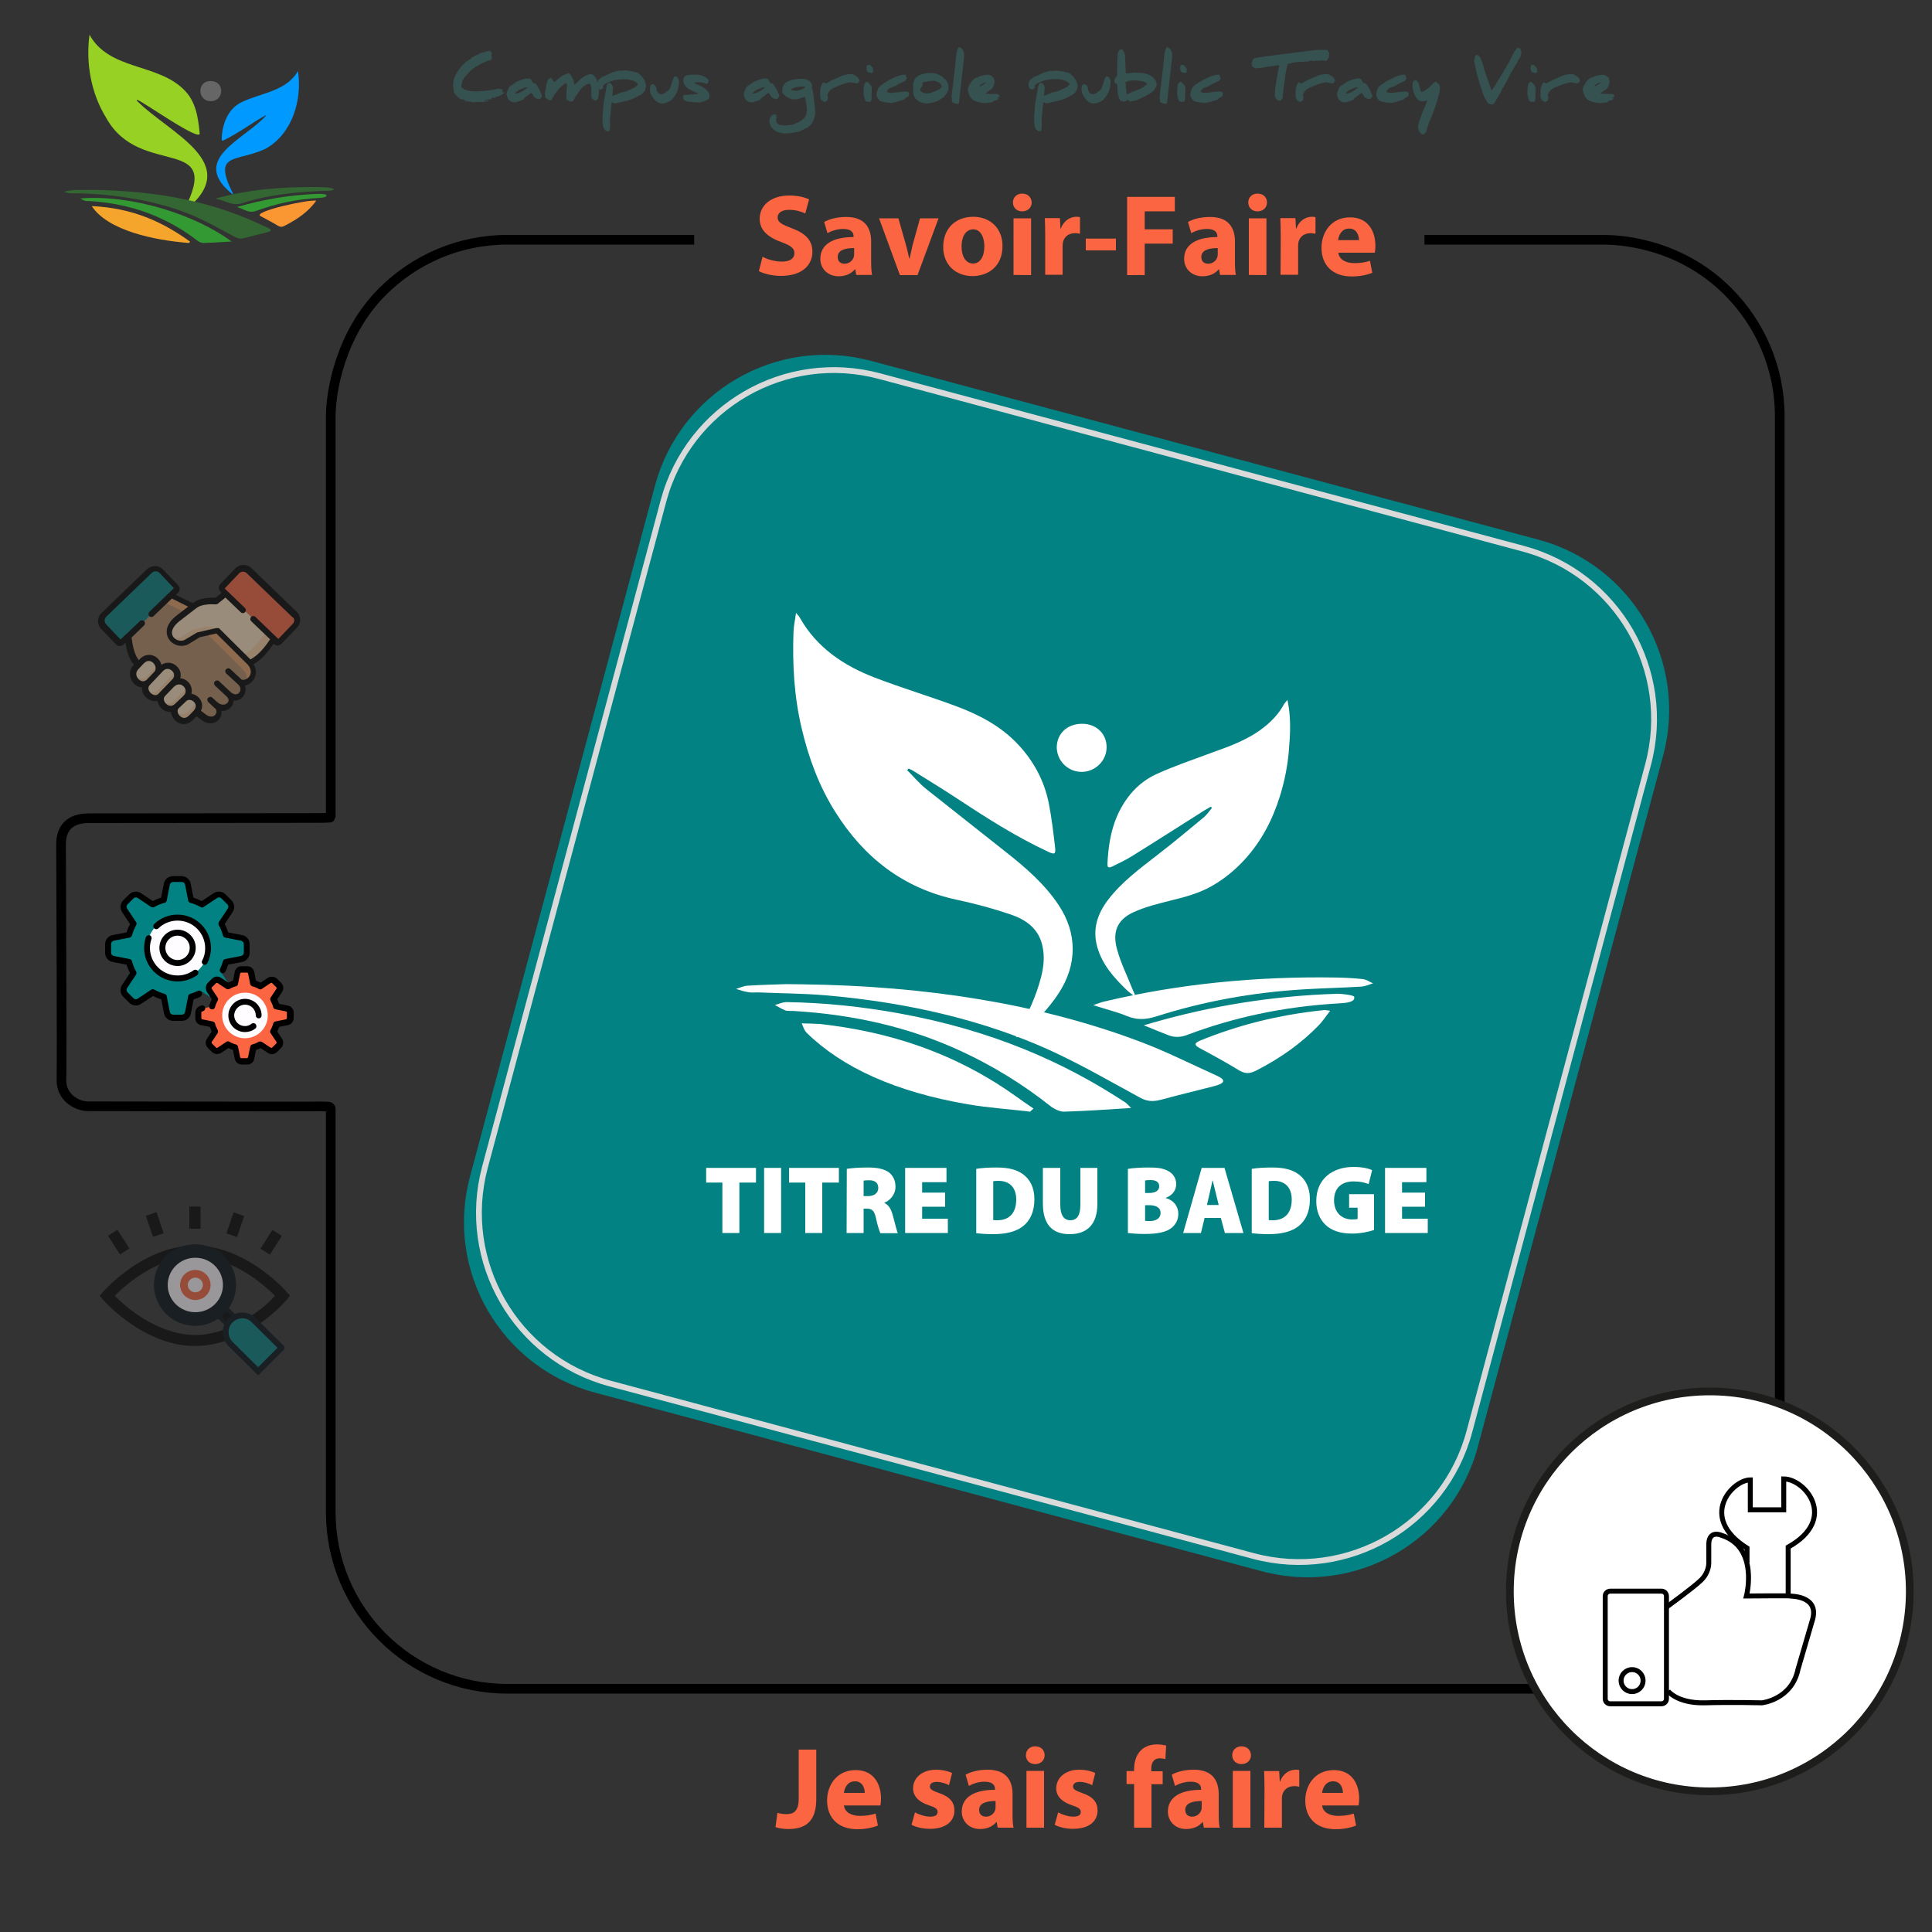 <?xml version="1.0" encoding="utf-8"?>
<!-- Generator: Adobe Illustrator 27.4.1, SVG Export Plug-In . SVG Version: 6.00 Build 0)  -->
<svg version="1.1" id="Calque_1" xmlns="http://www.w3.org/2000/svg" xmlns:xlink="http://www.w3.org/1999/xlink" x="0px" y="0px"
	 viewBox="0 0 1000 1000" enable-background="new 0 0 1000 1000" xml:space="preserve">
<rect x="0" y="0" width="1000" height="1000" fill="#333333" stroke="none"/>
<path fill="none" stroke="#000000" stroke-width="5" stroke-miterlimit="10" d="M169.2,718.2"/>
<g opacity="0.5">
	<path fill="none" stroke="#000000" stroke-width="5" stroke-miterlimit="10" d="M154.7,635.1"/>
	<g>
		<path d="M134.8,646.3l6.2-9.7l4.9,3.1l-6.2,9.7L134.8,646.3z"/>
		<path d="M117.2,638.4l3.7-10.9l5.5,1.9l-3.7,10.9L117.2,638.4z"/>
		<path d="M98,624.5h5.8V636H98V624.5z"/>
		<path d="M75.5,629.3l5.5-1.9l3.7,10.9l-5.5,1.9L75.5,629.3z"/>
		<path d="M55.9,639.6l4.9-3.1l6.2,9.7l-4.9,3.1L55.9,639.6z"/>
		<path d="M148.6,672.5l1.5-1.9l-1.6-1.8c-0.2-0.2-5.3-6.1-13.7-12c-11.2-7.9-22.9-12.1-34-12.1c-11,0-22.8,4.2-33.9,12.1
			c-8.4,5.9-13.5,11.8-13.7,12l-1.6,1.9l1.6,1.9c0.2,0.2,5.3,6.1,13.7,12c11.2,7.9,22.9,12.1,33.9,12.1c5.5,0,11.2-1,16.9-3
			c0.4,0.7,0.9,1.3,1.4,1.9l14.3,14.3l12.2-12.2l-12-12C143,679.3,148.4,672.8,148.6,672.5L148.6,672.5z M111.1,675.1
			c-5.6,5.6-14.8,5.6-20.4,0c-2.7-2.7-4.2-6.3-4.2-10.2s1.5-7.5,4.2-10.2c2.8-2.8,6.5-4.2,10.2-4.2s7.4,1.4,10.2,4.2
			c2.7,2.7,4.2,6.3,4.2,10.2S113.8,672.4,111.1,675.1z M70.4,680c-5.1-3.6-8.9-7.2-11-9.3c2.1-2.1,5.9-5.7,11-9.3
			c3.6-2.5,8.2-5.3,13.5-7.4c-2.1,3.2-3.2,7-3.2,10.9c0,5.4,2.1,10.5,5.9,14.3c3.9,3.9,9.1,5.9,14.3,5.9c4.3,0,8.5-1.3,12.1-4
			l4.6,4.6c-0.3,0.7-0.6,1.4-0.7,2.2c-5.4,2-10.8,3.1-16,3.1C88.5,690.9,77.5,684.9,70.4,680L70.4,680z M133.5,701.6l-10.2-10.2
			c-1.1-1.1-1.1-3,0-4.1s3-1.1,4.1,0l10.2,10.2L133.5,701.6z M129.2,681.6c-2.4-1.2-5.2-1.2-7.6,0L117,677c2.6-3.5,4-7.7,4-12.1
			c0-3.9-1.1-7.7-3.2-10.9c5.3,2.1,9.9,4.9,13.5,7.4c5.1,3.6,9,7.2,11,9.3C140.1,673.2,135.6,677.6,129.2,681.6z"/>
	</g>
	<g>
		<g>
			<g>
				<path stroke="#000B13" stroke-width="2" stroke-miterlimit="10" d="M111.1,679.3l4.1-4.1l8.2,8.1l-4.1,4.1L111.1,679.3z"/>
			</g>
		</g>
		<g id="Vision_1_">
			<g>
				<g>
					<path fill="#028283" stroke="#000B13" stroke-width="3" stroke-miterlimit="10" d="M133.6,709.8l-14.3-14.2
						c-2.8-2.7-3.8-8.4,0-12.2c3.1-3.1,8-3.4,11.4-0.7c12.4,12.3,15.7,15.5,15.1,14.9L133.6,709.8z"/>
				</g>
			</g>
		</g>
		<g>
			<g>
				<g>
					<g>
						<path fill="#000B13" stroke="#000B13" stroke-width="2" stroke-miterlimit="10" d="M86.6,679.3c-7.9-7.9-7.9-20.6,0-28.5
							c7.6-7.6,21-7.6,28.6,0c7.9,7.9,7.9,20.6,0,28.5S94.5,687.2,86.6,679.3L86.6,679.3z"/>
					</g>
				</g>
			</g>
		</g>
		<path fill="#000B13" stroke="#000B13" stroke-width="2" stroke-miterlimit="10" d="M100.9,645.1v40.1c5.2,0,10.4-2,14.3-5.9
			c7.9-7.9,7.9-20.6,0-28.5C111.4,647,106.1,645.1,100.9,645.1L100.9,645.1z"/>
	</g>
	<ellipse fill="#FFFCFF" stroke="#FFFCFF" stroke-width="5" stroke-miterlimit="10" cx="101.1" cy="665.1" rx="11.8" ry="11.6"/>
	<ellipse fill="none" stroke="#FC6541" stroke-width="4" stroke-miterlimit="10" cx="101.1" cy="665.1" rx="5.9" ry="5.8"/>
</g>
<g opacity="0.5">
	<g>
		<path fill="#FC6541" d="M117.1,306.9l20.6,19.9l4,3.9l1.5,1.4c0.5,0.5,1.2,0.4,1.7,0l4.1-4.2l3.7-3.9c1.6-1.7,1.6-4.4-0.1-6.1
			l-3.6-3.5l-20-19.2c-1.7-1.6-4.4-1.6-6.1,0.1l-7.8,8.1c-0.5,0.5-0.4,1.2,0,1.7L117.1,306.9z"/>
	</g>
	<g>
		<path opacity="0.65" fill-rule="evenodd" clip-rule="evenodd" fill="#FFBC85" enable-background="new    " d="M88.4,308.2
			l-22.2,21.3c0.7,5.9,1.8,11.4,5.4,14.5l30.1,24.4l3.6,2.8c5.5,4.2,10.7-1.7,6.5-6c-0.1-0.1-0.1-0.1-0.2-0.2c1.4,1.2,3,1.5,4.4,1.3
			c3-0.5,5.1-3.7,2.3-6.7c5.5,4.4,10.1-2.6,5.9-6.4c4.8,1.5,10-4.7,5-9.9l-0.1-0.1l-12.4-18.5L100,314L88.4,308.2z"/>
	</g>
	<g>
		<path fill-rule="evenodd" clip-rule="evenodd" fill="#FFE5C1" d="M101.3,368.9c4.6-4.9-2.1-10.6-5.9-7.3l-4,3.8l-0.1,0.1
			c-3.4,3.4,2.7,11,7.8,5.7L101.3,368.9z"/>
	</g>
	<g>
		<path fill-rule="evenodd" clip-rule="evenodd" fill="#FFE5C1" d="M88.5,354.8l-4.2,4.4l0,0c-2.1,2.2-0.6,5.7,1.9,7
			c1.6,0.8,3.5,0.9,5.2-0.7l4.5-0.1l-0.4-3.9l0.6-0.5c4.5-4.3-2-11.7-7.1-6.8L88.5,354.8z"/>
	</g>
	<g>
		<path fill-rule="evenodd" clip-rule="evenodd" fill="#FFE5C1" d="M81,348.7l-4,4.2l-0.6,0.6c-3.9,4.1,3.1,10.7,7.1,6.4l0.7-0.7
			c0.1-0.1,4.3-0.5,4.8-0.6l-0.1-4.4l1.4-1.4c4.7-4.9-2.6-11.3-7.1-6.6L81,348.7z"/>
	</g>
	<g>
		<path fill-rule="evenodd" clip-rule="evenodd" fill="#FFE5C1" d="M71.7,344l-1.3,1.5c-4.1,4.5,2,11.6,6.6,7.5l3.8-0.6l0.2-3.6
			c3.7-4.2-2.8-11.8-7.9-6.2L71.7,344z"/>
	</g>
	<g>
		<path fill="#028283" d="M77.4,295.6L59,313.3l-5.2,5c-1.7,1.6-1.8,4.4-0.1,6.1l7.8,8.1c0.5,0.5,1.2,0.5,1.7,0l3.1-3l22.2-21.3
			l2.8-2.7c0.5-0.5,0.5-1.2,0-1.7l-7.8-8.1C81.8,294,79.1,294,77.4,295.6L77.4,295.6z"/>
	</g>
	<g>
		<path opacity="0.8" fill-rule="evenodd" clip-rule="evenodd" fill="#F5A96C" enable-background="new    " d="M112.3,326.3
			l-5.6,1.3l2.2,2.2l16.9,16.8l0.1,0.1c2,2.2,2.4,4.5,1.7,6.3c3.3-1.3,5.5-5.8,1.7-9.8l-0.1-0.1l-5.1-5L112.3,326.3z"/>
	</g>
	<g opacity="0.8">
		<path fill-rule="evenodd" clip-rule="evenodd" fill="#F5A96C" d="M88.4,308.2l-3.6,3.4l11.1,5.5l4.1-3.2L88.4,308.2z"/>
	</g>
	<g>
		<path fill-rule="evenodd" clip-rule="evenodd" fill="#FFE5C1" d="M100.1,313.9l-4.1,3.2l-3.8,3c-9.7,7.5-1.7,14.9,4.1,12.4
			l6.5-3.9l4-0.9l5.6-1.3l11.8,11.8l5.1,5c3.2-1.2,7.7-4.6,12.6-12.5L117.2,307l-4.4,3.5c-0.7,0.6-0.5,0.5-1.4,0.4
			c-3.3-0.1-7.6,0.2-10,2.1L100.1,313.9z"/>
	</g>
	<g>
		<path fill-rule="evenodd" clip-rule="evenodd" fill="#FED1A3" d="M100,325.9l-6.5,3.9c-1.8,0.8-3.7,0.6-5.4-0.2
			c1.4,2.7,5,4.1,8,2.8l6.5-3.9l4-0.9l5.5-1.3c-2.6-2.2-3-2.5-8.2-1.3L100,325.9z"/>
	</g>
	<g>
		<path fill-rule="evenodd" clip-rule="evenodd" fill="#FED1A3" d="M137.7,326.8c-4.3,7-8.4,10.5-11.5,12c-0.3,0.2-0.7,0.3-1,0.4
			l3.9,3.9c3.2-1.2,7.7-4.6,12.6-12.5L137.7,326.8z"/>
	</g>
	<g>
		<path fill-rule="evenodd" clip-rule="evenodd" fill="#FED1A3" d="M69,348.9c0,3.8,4.5,7.2,8,4.1l2.5-2.6l1.5-1.6
			c1.5-1.7,1.3-4.1,0.2-5.8c0,1-0.3,2-1.1,2.9l-2.6,2.8l-1.3,1.4C73.5,352.4,70.5,351.2,69,348.9L69,348.9z"/>
	</g>
	<g>
		<path fill-rule="evenodd" clip-rule="evenodd" fill="#FED1A3" d="M75.5,357.5c0.9,3.1,5.2,5.5,8.1,2.5l0.7-0.7l0,0l4.2-4.4
			c0.2-0.2,0.3-0.3,0.4-0.5l1.4-1.4c2.5-2.6,1.6-5.7-0.6-7.3c0.4,1.4,0.1,3.1-1.3,4.5l-1.4,1.4c-0.2,0.1-0.3,0.3-0.4,0.5l0,0
			l-4.2,4.4l0,0l-0.7,0.7C79.8,359.2,77.2,358.9,75.5,357.5L75.5,357.5z"/>
	</g>
	<g>
		<path fill-rule="evenodd" clip-rule="evenodd" fill="#FED1A3" d="M91.5,365.5l3.1-2.9l0.9-0.9l0.6-0.5c2.4-2.3,1.7-5.5-0.3-7.2
			c0.4,1.5,0.1,3.2-1.3,4.6l-0.6,0.5l-1.6,1.5l-2.4,2.3l-0.1,0.1c-1.7,1.6-3.7,1.5-5.2,0.7c-0.4-0.2-0.7-0.5-1.1-0.8
			c0.4,1.4,1.4,2.6,2.7,3.3c1.6,0.8,3.5,0.9,5.2-0.7H91.5z"/>
	</g>
	<g>
		<path fill-rule="evenodd" clip-rule="evenodd" fill="#FED1A3" d="M101.3,368.9c2.3-2.5,1.8-5.1,0.2-6.7c0,1.1-0.5,2.3-1.6,3.4
			l-2.2,2.3c-2.7,2.9-5.7,2-7.4,0.1c0,3.5,4.7,7.5,8.7,3.3L101.3,368.9z"/>
	</g>
	<g>
		<path d="M111.9,366.7c-0.4,0-0.8-0.1-1-0.4l-3.1-2.9c-0.6-0.6-0.7-1.6-0.1-2.2s1.6-0.7,2.2-0.1l3.1,2.9c0.6,0.6,0.7,1.6,0.1,2.2
			C112.8,366.6,112.3,366.7,111.9,366.7z"/>
	</g>
	<path d="M153.6,316.7L130.1,294c-1.1-1.1-2.6-1.6-4.2-1.6s-3,0.7-4.1,1.8l-7.8,8.1c-1,1.1-1,2.8,0.1,3.9l0.6,0.6l-3.2,2.6
		c-0.1,0-0.2,0-0.3,0c-5-0.2-8.7,0.7-11,2.5l-0.4,0.3l-8.8-4.3l1.2-1.1c0.5-0.5,0.8-1.2,0.8-1.9c0-0.7-0.3-1.4-0.8-2l-7.8-8.1
		c-1.1-1.1-2.5-1.8-4.1-1.8s-3,0.5-4.2,1.6l-23.6,22.7c-2.3,2.2-2.4,5.9-0.2,8.2l7.8,8.1c0.5,0.6,1.2,0.8,2,0.8
		c0.7,0,1.4-0.3,1.9-0.8l0.9-0.9c0.7,4.2,1.8,8.4,4.4,11.3l-0.3,0.4c-2.8,3-1.9,7.1,0.3,9.4c1.2,1.3,2.7,1.9,4.2,2
		c-0.2,1.9,0.7,3.9,2.1,5.2c1.3,1.2,2.9,1.9,4.6,1.9c0.4,0,0.8,0,1.3-0.1c0.2,1.4,1,2.7,1.9,3.7c1.2,1.2,2.8,2,4.6,2
		c0.2,0,0.4,0,0.5,0c0,0.3,0.1,0.7,0.2,1c0.6,2.4,2.6,4.5,4.9,5.1c0.4,0.1,0.9,0.2,1.5,0.2c1.4,0,3.1-0.5,4.9-2.3l1.7-1.8l2.5,1.9
		c1.6,1.3,3.3,1.8,4.7,1.8c1.8,0,3.4-0.8,4.4-2c1-1.1,1.5-2.7,1.3-4.4c1.9,0.1,3.7-0.6,4.9-1.9c0.9-0.9,1.4-2.2,1.4-3.5
		c2,0.2,3.7-0.6,4.8-1.9c1.2-1.5,1.8-3.7,1.1-5.8c1.8-0.4,3.5-1.6,4.6-3.3c1.2-2,1.7-4.9-0.2-7.8c2.8-1.5,6.4-4.6,10.4-10.6l0.1,0.1
		c0.5,0.5,1.2,0.8,1.9,0.8s1.4-0.3,2-0.8l7.8-8.1C156,322.7,156,319,153.6,316.7L153.6,316.7z M71.5,346.5l2.7-2.9
		c1.1-1.2,2.3-1.7,3.5-1.4c1.2,0.3,2.3,1.4,2.7,2.7c0.2,0.6,0.4,1.9-0.6,2.9l0,0l-3.8,4c-1.6,1.4-3.2,0.8-4.2-0.2
		C70.5,350.4,69.9,348.2,71.5,346.5L71.5,346.5z M78,358.7c-0.2-0.2-2.2-2.2-0.5-4.1l0,0l6.8-7.2c0.8-0.9,1.7-1.2,2.4-1.2
		c0.3,0,0.5,0,0.7,0.1c1.2,0.3,2.3,1.3,2.6,2.4c0.3,1.1,0,2.2-1,3.1l-1.4,1.5c-0.1,0.1-0.1,0.2-0.2,0.2l-5.1,5.3
		C80.9,360.6,78.9,359.6,78,358.7L78,358.7z M85.9,364.2c-0.9-0.9-1.7-2.7-0.5-3.9l0,0l4.2-4.4c0,0,0,0,0.1-0.1l0,0l0.3-0.3
		c1-1,2.2-1.4,3.3-1.2c1.2,0.3,2.3,1.3,2.7,2.6c0.2,0.8,0.2,2-0.9,3.1l-0.5,0.5l0,0l-0.1,0.1l-3.9,3.7l0,0l-0.1,0.1
		C88.2,366.4,86.3,364.6,85.9,364.2L85.9,364.2z M98,370.2c-1.1,1.1-2.2,1.6-3.3,1.3c-1.2-0.3-2.4-1.5-2.7-2.8
		c-0.1-0.6-0.2-1.4,0.4-2l0.1-0.1l4-3.8c1.2-1,2.9-0.5,3.9,0.5c0.5,0.5,1.9,2.3-0.2,4.6L98,370.2z M129.2,349.9
		c-0.8,1.3-2.4,2.3-4.1,1.9l-5.9-5.5c-0.6-0.6-1.6-0.5-2.2,0.1s-0.5,1.6,0.1,2.2l6.2,5.7l0,0l0,0c1.5,1.4,1.4,3.2,0.5,4.2
		c-1,1.2-2.6,1.2-4.3-0.2l-6.1-5.7c-0.6-0.6-1.6-0.5-2.2,0.1s-0.5,1.6,0.1,2.2l6.1,5.7c1.1,1.2,1.2,2.3,0.3,3.2
		c-1,1.1-3.1,1.4-4.9-0.1c-0.6-0.5-1.6-0.5-2.1,0.1c-0.6,0.6-0.5,1.6,0.1,2.1c1.7,1.6,1.4,3.2,0.6,4.1c-0.9,1.1-2.8,1.4-4.9-0.2
		l-2.5-1.9c1.3-2.6,0.5-5.2-1.2-6.9c-1-1-2.3-1.7-3.7-1.9c0.2-1,0.2-2,0-3.1c-0.6-2.4-2.6-4.3-4.9-4.8c-0.3-0.1-0.6-0.1-0.9-0.1
		c0.3-1.1,0.3-2.2,0-3.4c-0.7-2.2-2.6-4-4.8-4.5c-1.7-0.4-3.4-0.1-4.9,0.9c0-0.1,0-0.1-0.1-0.2c-0.7-2.4-2.7-4.3-5-4.8
		s-4.6,0.3-6.4,2.3l-0.2,0.3c-2.2-2.6-3.1-6.6-3.8-11.7l6.5-6.3c0.6-0.6,0.6-1.6,0-2.2s-1.6-0.6-2.2,0l-7,6.7
		c-0.1,0-0.1,0.1-0.2,0.1l-2.8,2.7l-7.5-7.9c-1-1.1-1-2.8,0.1-3.9l23.6-22.7c0.5-0.5,1.2-0.8,2-0.8c0.7,0,1.4,0.3,1.9,0.8l7.5,7.9
		l-12.7,12.3c-0.6,0.6-0.6,1.6,0,2.2s1.6,0.6,2.2,0l9.5-9.1l8.4,4.2l-6,4.6c-7.1,5.5-5,10.5-4.2,11.9c1.4,2.4,4,3.8,6.7,3.8
		c1,0,2.1-0.2,3.1-0.6c0.1,0,0.1-0.1,0.2-0.1l6.3-3.8l8.5-1.9l16.3,16.2C130.6,346.8,129.7,349,129.2,349.9L129.2,349.9z
		 M151.6,322.8l-7.5,7.9l-1.2-1.1l-0.1-0.1l-10.6-10.2c-0.6-0.6-1.6-0.6-2.2,0c-0.6,0.6-0.6,1.6,0,2.2l9.8,9.4
		c-4.3,6.6-8,9.3-10.2,10.4l-16.1-16l0,0c0,0,0,0-0.1-0.1l0,0c0,0,0,0-0.1-0.1c0,0,0,0-0.1,0c0,0,0,0-0.1,0c0,0,0,0-0.1,0
		c0,0,0,0-0.1,0c0,0,0,0-0.1,0h-0.1c0,0,0,0-0.1,0h-0.1l0,0h-0.1l0,0h-0.1l0,0h-0.1c0,0,0,0-0.1,0c0,0,0,0-0.1,0h-0.1l0,0l-9.6,2.2
		c-0.2,0-0.3,0.1-0.5,0.2l-6.4,3.8c-2.1,0.9-4.7,0-5.9-1.9c-1.3-2.3-0.1-5.2,3.4-7.9l7.9-6.1l0,0l1.1-0.8c1.7-1.3,4.9-2,9-1.8
		c0.1,0,0.2,0,0.3,0c0.9,0.1,1.3-0.1,2-0.7l3.5-2.8l7.9,7.6c0.6,0.6,1.6,0.6,2.2,0s0.6-1.6,0-2.2l-10.5-10.1l7.5-7.9
		c0.5-0.5,1.2-0.8,1.9-0.8c0,0,0,0,0.1,0c0.7,0,1.4,0.3,1.9,0.8l23.6,22.7C152.6,320,152.6,321.7,151.6,322.8L151.6,322.8z"/>
</g>
<g>
	<path fill="#028283" d="M127.8,488.4v4.5c0,1.6-1.1,2.9-2.6,3.2l-8.2,1.6c-0.6,2-1.4,4-2.4,5.8l4.6,6.9c0.9,1.3,0.7,3-0.4,4.1
		l-3.1,3.1c-1.1,1.1-2.8,1.3-4.1,0.4l-6.9-4.6c-1.8,1-3.7,1.8-5.8,2.4l-1.6,8.2c-0.3,1.5-1.6,2.6-3.2,2.6h-4.5
		c-1.6,0-2.9-1.1-3.2-2.6l-1.6-8.2c-2-0.6-4-1.4-5.8-2.4l-6.9,4.6c-1.3,0.9-3,0.7-4.1-0.4l-3.1-3.1c-1.1-1.1-1.3-2.8-0.4-4.1
		l4.6-6.9c-1-1.8-1.8-3.7-2.4-5.8l-8.2-1.6c-1.5-0.3-2.6-1.6-2.6-3.2v-4.5c0-1.6,1.1-2.9,2.6-3.2l8.2-1.6c0.6-2,1.4-4,2.4-5.8
		l-4.6-6.9c-0.9-1.3-0.7-3,0.4-4.1l3.1-3.1c1.1-1.1,2.8-1.3,4.1-0.4l6.9,4.6c1.8-1,3.7-1.8,5.8-2.4l1.6-8.2c0.3-1.5,1.6-2.6,3.2-2.6
		h4.5c1.6,0,2.9,1.1,3.2,2.6l1.6,8.2c2,0.6,4,1.4,5.8,2.4l6.9-4.6c1.3-0.9,3-0.7,4.1,0.4l3.1,3.1c1.1,1.1,1.3,2.8,0.4,4.1l-4.6,6.9
		c1,1.8,1.8,3.7,2.4,5.8l8.2,1.6C126.7,485.5,127.8,486.8,127.8,488.4z"/>
	<path fill="#FFFCFF" d="M107.7,490.6c0,8.7-7.1,15.8-15.8,15.8s-15.8-7.1-15.8-15.8s7.1-15.8,15.8-15.8S107.7,481.9,107.7,490.6z"
		/>
	<path fill="#FFFCFF" d="M99.7,490.6c0,4.3-3.5,7.9-7.9,7.9s-7.9-3.5-7.9-7.9c0-4.3,3.5-7.9,7.9-7.9S99.7,486.3,99.7,490.6z"/>
	<path fill="#FFFCFF" d="M94.9,490.6c0,3.5-2.3,6.5-5.5,7.5c-3.2-1-5.5-4-5.5-7.5s2.3-6.5,5.5-7.5C92.7,484.1,94.9,487.1,94.9,490.6
		z"/>
	<path fill="#FC6541" d="M150.5,524.1v2.9c0,1-0.7,1.9-1.7,2.1l-5.4,1.1c-0.4,1.3-0.9,2.6-1.6,3.8l3,4.5c0.6,0.9,0.5,2-0.3,2.7
		l-2.1,2.1c-0.7,0.7-1.9,0.8-2.7,0.3l-4.5-3c-1.2,0.7-2.4,1.2-3.8,1.6l-1.1,5.4c-0.2,1-1.1,1.7-2.1,1.7h-2.9c-1,0-1.9-0.7-2.1-1.7
		l-1.1-5.4c-1.3-0.4-2.6-0.9-3.8-1.6l-4.5,3c-0.9,0.6-2,0.5-2.7-0.3l-2.1-2.1c-0.7-0.7-0.8-1.9-0.3-2.7l3-4.5
		c-0.7-1.2-1.2-2.4-1.6-3.8l-5.4-1.1c-1-0.2-1.7-1.1-1.7-2.1v-2.9c0-1,0.7-1.9,1.7-2.1l5.4-1.1c0.4-1.3,0.9-2.6,1.6-3.8l-3-4.5
		c-0.6-0.9-0.5-2,0.3-2.7l2.1-2.1c0.7-0.7,1.9-0.8,2.7-0.3l4.5,3c1.2-0.7,2.4-1.2,3.8-1.6l1.1-5.4c0.2-1,1.1-1.7,2.1-1.7h2.9
		c1,0,1.9,0.7,2.1,1.7l1.1,5.4c1.3,0.4,2.6,0.9,3.8,1.6l4.5-3c0.9-0.6,2-0.5,2.7,0.3l2.1,2.1c0.7,0.7,0.8,1.9,0.3,2.7l-3,4.5
		c0.7,1.2,1.2,2.4,1.6,3.8l5.4,1.1C149.7,522.2,150.5,523.1,150.5,524.1z"/>
	<path fill="#FFFCFF" d="M138.6,525.6c0,6.5-5.3,11.8-11.8,11.8s-11.8-5.3-11.8-11.8s5.3-11.8,11.8-11.8
		C133.4,513.7,138.6,519,138.6,525.6z"/>
	<path fill="#FFFCFF" d="M133.9,525.6c0,3.9-3.2,7.1-7.1,7.1s-7.1-3.2-7.1-7.1s3.2-7.1,7.1-7.1S133.9,521.6,133.9,525.6z"/>
	<path fill="#FFFCFF" d="M129.2,525.6c0,3.1-2,5.7-4.7,6.7c-2.8-1-4.7-3.6-4.7-6.7c0-3.1,2-5.7,4.7-6.7
		C127.2,519.9,129.2,522.5,129.2,525.6z"/>
	<path d="M78.4,486c-0.5,1.5-0.8,3-0.8,4.6c0,7.9,6.4,14.3,14.3,14.3c3,0,5.9-0.9,8.3-2.7c0.7-0.5,1.7-0.3,2.2,0.3
		c0.5,0.7,0.3,1.7-0.3,2.2c-3,2.1-6.5,3.3-10.2,3.3c-9.6,0-17.3-7.8-17.3-17.3c0-1.9,0.3-3.8,0.9-5.6c0.3-0.8,1.2-1.2,2-1
		C78.2,484.3,78.7,485.2,78.4,486z M105.2,499.2c0.2,0.1,0.5,0.2,0.7,0.2c0.6,0,1.1-0.3,1.4-0.8c1.2-2.4,1.9-5.2,1.9-7.9
		c0-9.6-7.8-17.3-17.3-17.3c-4.5,0-8.8,1.7-12.1,4.9c-0.6,0.6-0.6,1.6,0,2.2s1.6,0.6,2.2,0c2.7-2.6,6.2-4,9.9-4
		c7.9,0,14.3,6.4,14.3,14.3c0,2.3-0.5,4.5-1.6,6.5C104.2,497.9,104.5,498.8,105.2,499.2z M104.5,513.6c-0.4-0.8-1.3-1.1-2.1-0.7
		c-1.3,0.6-2.6,1.1-3.9,1.5c-0.6,0.2-1,0.6-1.1,1.2l-1.6,8.2c-0.2,0.8-0.9,1.4-1.7,1.4h-4.5c-0.8,0-1.5-0.6-1.7-1.4l-1.6-8.2
		c-0.1-0.6-0.5-1-1.1-1.2c-1.9-0.5-3.7-1.3-5.4-2.2c-0.5-0.3-1.1-0.3-1.6,0.1l-6.9,4.6c-0.7,0.5-1.6,0.4-2.2-0.2l-3.1-3.1
		c-0.6-0.6-0.7-1.5-0.2-2.2l4.6-6.9c0.3-0.5,0.3-1.1,0.1-1.6c-1-1.7-1.7-3.5-2.2-5.4c-0.2-0.6-0.6-1-1.2-1.1l-8.2-1.6
		c-0.8-0.2-1.4-0.9-1.4-1.7v-4.5c0-0.8,0.6-1.5,1.4-1.7l8.2-1.6c0.6-0.1,1-0.5,1.2-1.1c0.5-1.9,1.3-3.7,2.2-5.4
		c0.3-0.5,0.3-1.1-0.1-1.6l-4.6-6.9c-0.5-0.7-0.4-1.6,0.2-2.2l3.1-3.1c0.6-0.6,1.5-0.7,2.2-0.2l6.9,4.6c0.5,0.3,1.1,0.3,1.6,0.1
		c1.7-1,3.5-1.7,5.4-2.2c0.6-0.2,1-0.6,1.1-1.2l1.6-8.2c0.2-0.8,0.9-1.4,1.7-1.4h4.5c0.8,0,1.5,0.6,1.7,1.4l1.6,8.2
		c0.1,0.6,0.5,1,1.1,1.2c1.9,0.5,3.7,1.3,5.4,2.2c0.5,0.3,1.1,0.3,1.6-0.1l6.9-4.6c0.7-0.5,1.6-0.4,2.2,0.2l3.1,3.1
		c0.6,0.6,0.7,1.5,0.2,2.2l-4.6,6.9c-0.3,0.5-0.3,1.1-0.1,1.6c1,1.7,1.7,3.5,2.2,5.4c0.2,0.6,0.6,1,1.2,1.1l8.2,1.6
		c0.8,0.2,1.4,0.9,1.4,1.7v4.5c0,0.8-0.6,1.5-1.4,1.7l-8.2,1.6c-0.6,0.1-1,0.5-1.2,1.1c-0.4,1.4-0.9,2.7-1.5,4
		c-0.4,0.8,0,1.7,0.7,2.1c0.8,0.4,1.7,0,2.1-0.7c0.6-1.2,1-2.4,1.4-3.6l7.2-1.4c2.2-0.4,3.9-2.4,3.9-4.7v-4.5c0-2.3-1.6-4.3-3.9-4.7
		l-7.2-1.4c-0.5-1.5-1.1-3-1.8-4.3l4.1-6.2c1.3-1.9,1-4.5-0.6-6.1l-3.1-3.1c-1.6-1.6-4.2-1.9-6.1-0.6l-6.2,4.1
		c-1.4-0.7-2.8-1.3-4.3-1.8l-1.4-7.2c-0.4-2.2-2.4-3.9-4.7-3.9h-4.5c-2.3,0-4.3,1.6-4.7,3.9l-1.4,7.2c-1.5,0.5-3,1.1-4.3,1.8
		l-6.1-4.1c-1.9-1.3-4.5-1-6.1,0.6l-3.1,3.1c-1.6,1.6-1.9,4.2-0.6,6.1l4.1,6.2c-0.7,1.4-1.3,2.8-1.8,4.3l-7.2,1.4
		c-2.2,0.4-3.9,2.4-3.9,4.7v4.5c0,2.3,1.6,4.3,3.9,4.7l7.2,1.4c0.5,1.5,1.1,3,1.8,4.3l-4.1,6.2c-1.3,1.9-1,4.5,0.6,6.1l3.1,3.1
		c1.6,1.6,4.2,1.9,6.1,0.6l6.2-4.1c1.4,0.7,2.8,1.3,4.3,1.8l1.4,7.2c0.4,2.2,2.4,3.9,4.7,3.9h4.5c2.3,0,4.3-1.6,4.7-3.9l1.4-7.2
		c1.2-0.4,2.4-0.8,3.5-1.4C104.5,515.3,104.8,514.4,104.5,513.6z M126.8,520c3.1,0,5.6,2.5,5.6,5.6c0,0.9,0.7,1.5,1.5,1.5
		c0.9,0,1.5-0.7,1.5-1.5c0-4.8-3.9-8.6-8.6-8.6s-8.6,3.9-8.6,8.6c0,4.8,3.9,8.6,8.6,8.6c1.9,0,3.8-0.6,5.3-1.8
		c0.7-0.5,0.8-1.5,0.3-2.2s-1.5-0.8-2.2-0.3c-1,0.8-2.2,1.2-3.4,1.2c-3.1,0-5.6-2.5-5.6-5.6C121.3,522.5,123.8,520,126.8,520z
		 M91.9,500c-5.2,0-9.4-4.2-9.4-9.4c0-5.2,4.2-9.4,9.4-9.4s9.4,4.2,9.4,9.4S97,500,91.9,500z M91.9,496.9c3.5,0,6.3-2.8,6.3-6.3
		s-2.8-6.3-6.3-6.3s-6.3,2.8-6.3,6.3S88.4,496.9,91.9,496.9z M149,520.5l-4.5-0.9c-0.3-0.8-0.6-1.6-1-2.4l2.5-3.8
		c1-1.5,0.8-3.4-0.5-4.7l-2.1-2.1c-1.2-1.2-3.2-1.4-4.7-0.5l-3.8,2.5c-0.8-0.4-1.6-0.7-2.4-1l-0.9-4.5c-0.3-1.7-1.9-3-3.6-3h-2.9
		c-1.8,0-3.3,1.2-3.6,3l-0.9,4.5c-0.8,0.3-1.6,0.6-2.4,1l-3.8-2.5c-1.5-1-3.4-0.8-4.7,0.5l-2.1,2.1c-1.2,1.2-1.4,3.2-0.5,4.7
		l2.5,3.8c-0.5,1-0.9,2.1-1.3,3.3c-0.2,0.8,0.2,1.7,1.1,1.9c0.8,0.2,1.7-0.2,1.9-1.1c0.3-1.2,0.8-2.4,1.4-3.4
		c0.3-0.5,0.3-1.1-0.1-1.6l-3-4.5c-0.2-0.2-0.1-0.6,0.1-0.8l2.1-2.1c0.2-0.2,0.5-0.2,0.8-0.1l4.5,3c0.5,0.3,1.1,0.3,1.6,0.1
		c1.1-0.6,2.2-1.1,3.4-1.4c0.6-0.2,1-0.6,1.1-1.2l1.1-5.4c0.1-0.3,0.3-0.5,0.6-0.5h2.9c0.3,0,0.5,0.2,0.6,0.5l1.1,5.4
		c0.1,0.6,0.5,1,1.1,1.2c1.2,0.3,2.4,0.8,3.4,1.4c0.5,0.3,1.1,0.3,1.6-0.1l4.5-3c0.2-0.2,0.6-0.1,0.8,0.1l2.1,2.1
		c0.2,0.2,0.2,0.5,0.1,0.8l-3,4.5c-0.3,0.5-0.3,1.1-0.1,1.6c0.6,1.1,1.1,2.2,1.4,3.4c0.2,0.6,0.6,1,1.2,1.1l5.4,1.1
		c0.3,0.1,0.5,0.3,0.5,0.6v2.9c0,0.3-0.2,0.5-0.5,0.6l-5.4,1.1c-0.6,0.1-1,0.5-1.2,1.1c-0.3,1.2-0.8,2.4-1.4,3.4
		c-0.3,0.5-0.3,1.1,0.1,1.6l3,4.5c0.2,0.2,0.1,0.6-0.1,0.8l-2.1,2.1c-0.2,0.2-0.5,0.2-0.8,0.1l-4.5-3c-0.5-0.3-1.1-0.3-1.6-0.1
		c-1.1,0.6-2.2,1.1-3.4,1.4c-0.6,0.2-1,0.6-1.1,1.2l-1.1,5.4c-0.1,0.3-0.3,0.5-0.6,0.5h-2.9c-0.3,0-0.5-0.2-0.6-0.5l-1.1-5.4
		c-0.1-0.6-0.5-1-1.1-1.2c-1.2-0.3-2.4-0.8-3.4-1.4c-0.5-0.3-1.1-0.3-1.6,0.1l-4.5,3c-0.2,0.2-0.6,0.1-0.8-0.1l-2.1-2.1
		c-0.2-0.2-0.2-0.5-0.1-0.8l3-4.5c0.3-0.5,0.3-1.1,0.1-1.6c-0.6-1.1-1.1-2.2-1.4-3.4c-0.2-0.6-0.6-1-1.2-1.1l-5.4-1.1
		c-0.3-0.1-0.5-0.3-0.5-0.6v-2.9c0-0.3,0.2-0.5,0.5-0.6l0.3-0.1c0.8-0.2,1.4-1,1.2-1.8c-0.2-0.8-1-1.4-1.8-1.2l-0.3,0.1
		c-1.7,0.3-3,1.9-3,3.6v2.9c0,1.8,1.2,3.3,3,3.6l4.5,0.9c0.3,0.8,0.6,1.6,1,2.4l-2.5,3.8c-1,1.5-0.8,3.4,0.5,4.7l2.1,2.1
		c1.2,1.2,3.2,1.4,4.7,0.5l3.8-2.5c0.8,0.4,1.6,0.7,2.4,1l0.9,4.5c0.3,1.7,1.9,3,3.6,3h2.9c1.8,0,3.3-1.2,3.6-3l0.9-4.5
		c0.8-0.3,1.6-0.6,2.4-1l3.8,2.5c1.5,1,3.4,0.8,4.7-0.5l2.1-2.1c1.2-1.2,1.4-3.2,0.5-4.7l-2.5-3.8c0.4-0.8,0.7-1.6,1-2.4l4.5-0.9
		c1.7-0.3,3-1.9,3-3.6v-2.9C152,522.4,150.8,520.8,149,520.5z"/>
</g>
<g>
	<g id="texte_picto_categorie">
		<path fill="#FC6541" d="M394.7,132.9c2.4,1.3,6.2,2.5,10.1,2.5c4.2,0,6.4-1.7,6.4-4.4c0-2.5-1.9-3.9-6.8-5.7
			c-6.7-2.4-11.2-6.1-11.2-12c0-6.9,5.8-12.1,15.3-12.1c4.6,0,7.9,0.9,10.3,2l-2,7.3c-1.6-0.8-4.5-1.9-8.4-1.9c-4,0-5.9,1.8-5.9,3.9
			c0,2.6,2.2,3.7,7.5,5.7c7.2,2.7,10.5,6.4,10.5,12.1c0,6.8-5.2,12.5-16.3,12.5c-4.6,0-9.2-1.2-11.4-2.5L394.7,132.9z"/>
		<path fill="#FC6541" d="M443.2,142.3l-0.5-2.9h-0.2c-1.9,2.3-4.9,3.6-8.4,3.6c-6,0-9.5-4.3-9.5-9c0-7.7,6.8-11.3,17.2-11.3v-0.4
			c0-1.6-0.8-3.8-5.4-3.8c-3,0-6.1,1-8.1,2.2l-1.7-5.8c2-1.2,6-2.6,11.4-2.6c9.8,0,12.9,5.8,12.9,12.7v10.2c0,2.8,0.1,5.5,0.5,7.1
			H443.2z M442.1,128.4c-4.8,0-8.5,1.1-8.5,4.6c0,2.4,1.5,3.5,3.6,3.5c2.2,0,4.1-1.5,4.7-3.4c0.1-0.5,0.2-1,0.2-1.6L442.1,128.4
			L442.1,128.4z"/>
		<path fill="#FC6541" d="M465,113l3.9,13.7c0.7,2.5,1.2,4.8,1.7,7.1h0.2c0.5-2.4,1-4.6,1.6-7.1l3.8-13.7h9.6l-10.9,29.4h-9.1
			L455,113H465z"/>
		<path fill="#FC6541" d="M518.9,127.3c0,10.7-7.6,15.6-15.5,15.6c-8.5,0-15.2-5.6-15.2-15.1s6.3-15.6,15.7-15.6
			C512.9,112.3,518.9,118.5,518.9,127.3z M497.7,127.6c0,5,2.1,8.8,6,8.8c3.6,0,5.8-3.6,5.8-8.9c0-4.3-1.7-8.8-5.8-8.8
			C499.3,118.8,497.7,123.3,497.7,127.6z"/>
		<path fill="#FC6541" d="M534,104.8c0,2.5-1.9,4.6-4.9,4.6c-2.9,0-4.8-2-4.8-4.6s1.9-4.6,4.8-4.6
			C532.1,100.2,533.9,102.2,534,104.8z M524.6,142.3V113h9.1v29.4L524.6,142.3L524.6,142.3z"/>
		<path fill="#FC6541" d="M541,122.6c0-4.3-0.1-7.2-0.2-9.7h7.8l0.3,5.4h0.2c1.5-4.3,5.1-6.1,7.9-6.1c0.8,0,1.3,0,2,0.2v8.6
			c-0.7-0.1-1.4-0.3-2.5-0.3c-3.4,0-5.6,1.8-6.3,4.6c-0.1,0.6-0.2,1.3-0.2,2v14.9h-9V122.6z"/>
		<path fill="#FC6541" d="M577.6,123.5v6.1H562v-6.1C562,123.5,577.6,123.5,577.6,123.5z"/>
		<path fill="#FC6541" d="M583.4,101.9h24.7v7.5h-15.6v9.3H607v7.4h-14.5v16.3h-9.1V101.9L583.4,101.9z"/>
		<path fill="#FC6541" d="M631.5,142.3l-0.5-2.9h-0.2c-1.9,2.3-4.9,3.6-8.4,3.6c-6,0-9.5-4.3-9.5-9c0-7.7,6.8-11.3,17.2-11.3v-0.4
			c0-1.6-0.8-3.8-5.4-3.8c-3,0-6.1,1-8.1,2.2l-1.7-5.8c2-1.2,6-2.6,11.4-2.6c9.8,0,12.9,5.8,12.9,12.7v10.2c0,2.8,0.1,5.5,0.5,7.1
			H631.5z M630.3,128.4c-4.8,0-8.5,1.1-8.5,4.6c0,2.4,1.5,3.5,3.6,3.5c2.2,0,4.1-1.5,4.7-3.4c0.1-0.5,0.2-1,0.2-1.6V128.4z"/>
		<path fill="#FC6541" d="M655.8,104.8c0,2.5-1.9,4.6-4.9,4.6c-2.9,0-4.8-2-4.8-4.6s1.9-4.6,4.8-4.6
			C653.9,100.2,655.8,102.2,655.8,104.8z M646.4,142.3V113h9.1v29.4L646.4,142.3L646.4,142.3z"/>
		<path fill="#FC6541" d="M662.9,122.6c0-4.3-0.1-7.2-0.2-9.7h7.8l0.3,5.4h0.2c1.5-4.3,5.1-6.1,7.9-6.1c0.8,0,1.3,0,2,0.2v8.6
			c-0.7-0.1-1.4-0.3-2.5-0.3c-3.4,0-5.6,1.8-6.3,4.6c-0.1,0.6-0.2,1.3-0.2,2v14.9h-9.1L662.9,122.6L662.9,122.6z"/>
		<path fill="#FC6541" d="M692.7,130.6c0.3,3.8,4,5.6,8.3,5.6c3.1,0,5.6-0.4,8.1-1.2l1.2,6.2c-3,1.2-6.7,1.9-10.6,1.9
			c-9.9,0-15.7-5.8-15.7-14.9c0-7.5,4.7-15.7,14.8-15.7c9.5,0,13.1,7.4,13.1,14.7c0,1.6-0.2,2.9-0.3,3.6h-18.9L692.7,130.6
			L692.7,130.6z M703.4,124.3c0-2.2-1-6-5.1-6c-3.9,0-5.4,3.5-5.7,6H703.4z"/>
	</g>
</g>
<g>
	<g id="texte_posture">
		<path fill="#FC6541" d="M413.4,905.6h9.1v25.6c0,11.5-5.5,15.5-14.4,15.5c-2.1,0-4.9-0.3-6.7-1l1-7.4c1.2,0.4,2.9,0.7,4.7,0.7
			c3.8,0,6.3-1.7,6.3-8V905.6z"/>
		<path fill="#FC6541" d="M436.8,934.3c0.3,3.8,4,5.6,8.3,5.6c3.1,0,5.6-0.4,8.1-1.2l1.2,6.2c-3,1.2-6.7,1.9-10.6,1.9
			c-9.9,0-15.7-5.8-15.7-14.9c0-7.5,4.7-15.7,14.8-15.7c9.5,0,13.1,7.4,13.1,14.7c0,1.6-0.2,2.9-0.3,3.6h-18.9V934.3z M447.6,928
			c0-2.2-1-6-5.1-6c-3.9,0-5.4,3.5-5.7,6H447.6z"/>
		<path fill="#FC6541" d="M473.6,938.1c1.7,1,5.2,2.2,7.8,2.2c2.8,0,3.9-0.9,3.9-2.4s-0.9-2.3-4.3-3.4c-6.1-2-8.4-5.3-8.4-8.8
			c0-5.5,4.7-9.7,11.9-9.7c3.4,0,6.5,0.8,8.3,1.7l-1.6,6.3c-1.3-0.7-3.9-1.7-6.4-1.7c-2.2,0-3.5,0.9-3.5,2.4c0,1.4,1.2,2.1,4.8,3.4
			c5.6,1.9,7.9,4.8,7.9,9c0,5.5-4.3,9.5-12.7,9.5c-3.8,0-7.3-0.9-9.5-2.1L473.6,938.1z"/>
		<path fill="#FC6541" d="M516.4,946l-0.5-2.9h-0.2c-1.9,2.3-4.9,3.6-8.4,3.6c-6,0-9.5-4.3-9.5-9c0-7.7,6.8-11.3,17.2-11.3V926
			c0-1.6-0.8-3.8-5.4-3.8c-3,0-6.1,1-8.1,2.2l-1.7-5.8c2-1.2,6-2.6,11.4-2.6c9.8,0,12.9,5.8,12.9,12.7v10.2c0,2.8,0.1,5.5,0.5,7.1
			L516.4,946L516.4,946z M515.3,932.2c-4.8,0-8.5,1.1-8.5,4.6c0,2.4,1.5,3.5,3.6,3.5c2.2,0,4.1-1.5,4.7-3.4c0.1-0.5,0.2-1,0.2-1.6
			V932.2z"/>
		<path fill="#FC6541" d="M540.7,908.5c0,2.5-1.9,4.6-4.9,4.6c-2.9,0-4.8-2-4.8-4.6s1.9-4.6,4.8-4.6
			C538.9,903.9,540.7,905.9,540.7,908.5z M531.3,946v-29.4h9.1V946H531.3z"/>
		<path fill="#FC6541" d="M547.7,938.1c1.7,1,5.2,2.2,7.8,2.2c2.8,0,3.9-0.9,3.9-2.4s-0.9-2.3-4.3-3.4c-6.1-2-8.4-5.3-8.4-8.8
			c0-5.5,4.7-9.7,11.9-9.7c3.4,0,6.5,0.8,8.3,1.7l-1.6,6.3c-1.3-0.7-3.9-1.7-6.4-1.7c-2.2,0-3.5,0.9-3.5,2.4c0,1.4,1.2,2.1,4.8,3.4
			c5.6,1.9,7.9,4.8,7.9,9c0,5.5-4.3,9.5-12.7,9.5c-3.8,0-7.3-0.9-9.5-2.1L547.7,938.1z"/>
		<path fill="#FC6541" d="M587,946v-22.6h-3.9v-6.7h3.9v-1.1c0-3.5,1.1-7.4,3.7-9.8c2.3-2.2,5.5-2.9,8.1-2.9c2,0,3.6,0.3,4.8,0.6
			l-0.4,7c-0.8-0.2-1.7-0.4-3-0.4c-3,0-4.3,2.4-4.3,5.2v1.5h5.9v6.7H596V946H587z"/>
		<path fill="#FC6541" d="M623.1,946l-0.5-2.9h-0.2c-1.9,2.3-4.9,3.6-8.4,3.6c-6,0-9.5-4.3-9.5-9c0-7.7,6.8-11.3,17.2-11.3V926
			c0-1.6-0.8-3.8-5.4-3.8c-3,0-6.1,1-8.1,2.2l-1.7-5.8c2-1.2,6-2.6,11.4-2.6c9.8,0,12.9,5.8,12.9,12.7v10.2c0,2.8,0.1,5.5,0.5,7.1
			L623.1,946L623.1,946z M622,932.2c-4.8,0-8.5,1.1-8.5,4.6c0,2.4,1.5,3.5,3.6,3.5c2.2,0,4.1-1.5,4.7-3.4c0.1-0.5,0.2-1,0.2-1.6
			V932.2z"/>
		<path fill="#FC6541" d="M647.5,908.5c0,2.5-1.9,4.6-4.9,4.6c-2.9,0-4.8-2-4.8-4.6s1.9-4.6,4.8-4.6
			C645.6,903.9,647.4,905.9,647.5,908.5z M638.1,946v-29.4h9.1V946H638.1z"/>
		<path fill="#FC6541" d="M654.5,926.4c0-4.3-0.1-7.2-0.2-9.7h7.8l0.3,5.4h0.2c1.5-4.3,5.1-6.1,7.9-6.1c0.8,0,1.3,0,2,0.2v8.6
			c-0.7-0.1-1.4-0.3-2.5-0.3c-3.4,0-5.6,1.8-6.3,4.6c-0.1,0.6-0.2,1.3-0.2,2V946h-9.1L654.5,926.4L654.5,926.4z"/>
		<path fill="#FC6541" d="M684.3,934.3c0.3,3.8,4,5.6,8.3,5.6c3.1,0,5.6-0.4,8.1-1.2l1.2,6.2c-3,1.2-6.7,1.9-10.6,1.9
			c-9.9,0-15.7-5.8-15.7-14.9c0-7.5,4.7-15.7,14.8-15.7c9.5,0,13.1,7.4,13.1,14.7c0,1.6-0.2,2.9-0.3,3.6h-18.9L684.3,934.3
			L684.3,934.3z M695.1,928c0-2.2-1-6-5.1-6c-3.9,0-5.4,3.5-5.7,6H695.1z"/>
	</g>
</g>
<g id="fond_categorie">
	<path fill="#028283" d="M653.2,813.3l-345.3-92.5c-48.8-13.1-77.7-63.2-64.6-111.9L339,251.4c13.1-48.8,63.2-77.7,111.9-64.6
		l345.3,92.5c48.8,13.1,77.7,63.2,64.6,111.9L765,748.6C752.1,797.4,702,826.3,653.2,813.3z"/>
</g>
<path fill="none" stroke="#DADADA" stroke-width="3" stroke-miterlimit="10" d="M648.8,805.4l-333.1-89.3
	C266.9,703,238,652.9,251,604.2l92.4-344.9c13.1-48.8,63.2-77.7,111.9-64.6L788.4,284c48.8,13.1,77.7,63.2,64.6,111.9l-92.4,344.9
	C747.7,789.5,697.5,818.4,648.8,805.4z"/>
<g>
	<g id="texte_titre_badge">
		<path fill="#FFFFFF" d="M373.9,612.1h-8.4v-7.6h25.8v7.6h-8.6v26.1h-8.8V612.1z"/>
		<path fill="#FFFFFF" d="M404.3,604.5v33.7h-8.8v-33.7H404.3z"/>
		<path fill="#FFFFFF" d="M416.8,612.1h-8.4v-7.6h25.8v7.6h-8.6v26.1h-8.8V612.1z"/>
		<path fill="#FFFFFF" d="M438.3,605c2.5-0.4,6.2-0.7,10.7-0.7c5.1,0,8.7,0.7,11.2,2.6c2.1,1.7,3.3,4.1,3.3,7.4
			c0,4.2-3.1,7.2-5.7,8.2v0.2c2.2,1,3.4,3.1,4.2,6c1,3.4,2.1,8.3,2.7,9.6h-9c-0.5-1-1.4-3.6-2.3-7.8c-0.9-4-2.1-4.9-4.8-4.9H447
			v12.6h-8.8L438.3,605L438.3,605z M447,619.1h2.3c3.3,0,5.3-1.7,5.3-4.2s-1.6-4-4.6-4c-1.7,0-2.5,0.1-3,0.2L447,619.1L447,619.1z"
			/>
		<path fill="#FFFFFF" d="M489.2,624.6h-11.9v6.2h13.3v7.4h-22.1v-33.7h21.4v7.4h-12.6v5.4h11.9L489.2,624.6L489.2,624.6z"/>
		<path fill="#FFFFFF" d="M505.3,605c2.8-0.5,6.6-0.7,10.5-0.7c6.3,0,10.3,1.1,13.6,3.4c3.6,2.6,6,6.8,6,13c0,6.9-2.5,11.3-5.8,13.9
			c-3.6,2.9-9,4.2-15.5,4.2c-4.2,0-7.1-0.3-8.8-0.5V605z M514.1,631.5c0.5,0.1,1.3,0.1,1.9,0.1c5.7,0.1,10-3.1,10-10.7
			c0-6.6-3.8-9.7-9.2-9.7c-1.4,0-2.2,0.1-2.7,0.2V631.5z"/>
		<path fill="#FFFFFF" d="M548.8,604.5v19.1c0,5.1,1.7,8,5.2,8s5.2-2.6,5.2-8v-19.1h8.8v18.6c0,10.4-5.1,15.7-14.4,15.7
			c-9,0-13.8-5.1-13.8-15.9v-18.4L548.8,604.5L548.8,604.5z"/>
		<path fill="#FFFFFF" d="M583.9,605c2-0.4,6.4-0.7,10.4-0.7c4.7,0,7.5,0.3,10.1,1.7c2.6,1.2,4.4,3.7,4.4,6.9c0,2.8-1.5,5.6-5.4,7.1
			v0.1c4,1.1,6.5,4.2,6.5,8.2c0,3.2-1.5,5.7-3.7,7.4c-2.5,1.9-6.6,3-13.7,3c-4,0-6.9-0.3-8.7-0.5V605H583.9z M592.7,617.5h1.8
			c3.7,0,5.5-1.3,5.5-3.5c0-2-1.5-3.2-4.4-3.2c-1.5,0-2.3,0.1-2.9,0.2L592.7,617.5L592.7,617.5z M592.7,631.9
			c0.6,0.1,1.4,0.1,2.5,0.1c2.9,0,5.5-1.2,5.5-4.2c0-2.9-2.6-4-5.9-4h-2.1V631.9z"/>
		<path fill="#FFFFFF" d="M623.5,630.4l-1.9,7.8h-9.2l9.6-33.7h11.8l9.8,33.7H634l-2.1-7.8H623.5z M630.8,623.7l-1.5-6.1
			c-0.5-1.9-1.1-4.7-1.6-6.6h-0.1c-0.5,2-1,4.8-1.5,6.7l-1.4,6L630.8,623.7L630.8,623.7z"/>
		<path fill="#FFFFFF" d="M647.9,605c2.8-0.5,6.6-0.7,10.5-0.7c6.3,0,10.3,1.1,13.6,3.4c3.6,2.6,6,6.8,6,13c0,6.9-2.5,11.3-5.8,13.9
			c-3.6,2.9-9,4.2-15.5,4.2c-4.2,0-7.1-0.3-8.8-0.5V605z M656.7,631.5c0.5,0.1,1.3,0.1,1.9,0.1c5.7,0.1,10-3.1,10-10.7
			c0-6.6-3.8-9.7-9.2-9.7c-1.4,0-2.2,0.1-2.7,0.2V631.5z"/>
		<path fill="#FFFFFF" d="M711.3,636.6c-2.5,0.9-7.1,1.9-11.4,1.9c-6.5,0-10.9-1.7-13.9-4.6c-3.1-3-4.7-7.3-4.7-12.2
			c0-11.7,8.6-17.7,19.3-17.7c4.5,0,7.9,0.8,9.6,1.7l-1.8,7.2c-1.9-0.8-4.1-1.4-7.9-1.4c-5.5,0-10,2.9-10,9.8c0,6.3,4,9.9,9.4,9.9
			c1.2,0,2.4-0.1,2.8-0.3v-5.8h-4.4v-7h12.9v18.5L711.3,636.6L711.3,636.6z"/>
		<path fill="#FFFFFF" d="M737.6,624.6h-11.9v6.2H739v7.4h-22.1v-33.7h21.4v7.4h-12.6v5.4h11.9L737.6,624.6L737.6,624.6z"/>
	</g>
</g>
<g id="logo">
	
		<g id="g883_00000022539221150303535710000012577670282461929904_" transform="matrix(0.945,0,0,0.945,10.968,31.181)">
		<g id="g2828_00000171696707967573187200000003861866410656769187_">
			<g id="g32_00000012470246598759000750000011345678251396794009_">
				<g>
					<g id="g2830_00000147216620090965507800000015131937843293734299_">
						<g id="g2836_00000138573249127852964640000007795465304216835220_" transform="translate(427.002,362.053)">
							<path id="path2838_00000179611919407770736170000005572243517571327650_" fill="#0099FF" d="M-275.4-356.2
								c2.4,15.7-3,34.2-17.5,42.5c-16.1,7.8-29.8,1.5-18,24.9c-0.1,0.1-0.2,0.2-0.3,0.2c-23.9-19.2,6.1-29.7,18.2-43
								c-0.1-0.1-0.2-0.2-0.2-0.3c-7.7,4.4-14.9,9.8-22.9,13.7c-0.6,0.3-1.1,0.3-1.1-0.6c0.2-8.1,3.4-17,11.4-20.5
								C-295.4-344.2-281.5-345.2-275.4-356.2"/>
						</g>
						<g id="g2840_00000151519121191915560580000013807043178792810383_" transform="translate(143.617,309.607)">
							<path id="path2842_00000058565123737901383970000011303555799292898996_" fill="#97D123" d="M-80.4-287.6
								c17.8,18.2,60.2,34.7,25.4,61.1c23.2-43.5-23.4-17.7-42.1-51.6c-8.3-13.5-11.2-30-9.1-45.5c10.7,19.6,37.2,15.5,51.8,30.2
								c6.4,6.3,7.7,15,8.5,23.5c1.7,6.2-31-17.1-34.1-18C-80.2-287.9-80.3-287.7-80.4-287.6"/>
						</g>
						<g id="g2844_00000035489690301249952040000003686994366910632093_" transform="translate(65.455,150.084)">
							<path id="path2846_00000026142188087656289550000005365780029706677692_" fill="#336633" d="M-26.7-79.1
								C9.9-78.5,40-72.8,69.8-58.2c2.4,1,1.7,1.8-0.8,2.4c-4,1-8.1,2-12.1,3.1c-2.3,0.6-3.7,0.2-5.3-0.6
								c-6.8-3.6-13.3-7.4-20.7-10.7c-18.4-8.5-44.4-13.1-67.5-13.2c-1.9,0.2-3.7-0.2-5.4-0.8C-37.2-79.6-31.8-78.8-26.7-79.1"/>
						</g>
						<g id="g2848_00000170958630105484673390000005179589353395938983_" transform="translate(235.355,55.196)">
							<path id="path2850_00000051369547442575571340000007629012325295842726_" fill="#F9A72B" fill-opacity="0.98" d="
								M-143.5,44.9c-19.1-1.5-44.4-6.8-53.2-20.2c22.3,1,38.8,8.6,53.9,19.5C-143.1,44.4-143.3,44.7-143.5,44.9"/>
						</g>
						<g id="g2852_00000003070772560924131070000015064573491751975856_" transform="translate(310.564,57.888)">
							<path id="path2854_00000103239456135586455770000018070281958382022323_" fill="#339933" d="M-195.3,41.4
								c-5.7,0.3-10.6,0.7-15.6,0.8c-1,0-2.5-0.7-3.2-1.3c-6.2-4.8-13.3-9.2-21.9-13c-10.9-4.8-23.4-7.9-37.8-8.7
								c-1.8,0.2-3-0.6-4.4-1.4C-249.8,15.6-215.2,26.7-195.3,41.4"/>
						</g>
						<g id="g2856_00000094593353856558934710000008448669540992617364_" transform="translate(458.895,130.376)">
							<path id="path2858_00000085235496936482419190000006022033728257513601_" fill="#FF9933" fill-opacity="0.98" d="
								M-297.3-53.4c-4.4,6-9.8,9.8-17.1,13.6c-1.5,0.8-2.5,0.9-4,0c-2.9-1.8-6.1-3.4-9.2-5.1C-333.4-47.3-300.4-54.5-297.3-53.4"/>
						</g>
						<g id="g2860_00000048488434270573758610000001544392588597544632_" transform="translate(282.366,134.47)">
							<path id="path2862_00000072972256618881377470000011231874001594268837_" fill="#336633" d="M-175.9-58.7
								c18.1-5.1,36.9-6.5,56.5-6.3c2.9,0.2,6-0.2,8.6,1.3c-0.9,0.2-1.8,0.7-2.8,0.7c-16,0.4-33.1,2-47.6,6.8
								C-166.5-54.4-170.3-57.5-175.9-58.7"/>
						</g>
						<g id="g2864_00000125584444432075455300000012340257352462951334_" transform="translate(319.906,119.483)">
							<path id="path2866_00000087411332584606865660000005665633993601472692_" fill="#339933" d="M-201.7-39.1
								c14.3-4.1,28.8-6.7,44.9-7.2c1.4-0.1,4,0.3,4.1,0.6c0.3,1.3-1.9,1.5-3.8,1.6c-12.9,0.7-24.4,3.3-34.9,7.2
								C-195.4-35.6-197.5-37.8-201.7-39.1"/>
						</g>
						<g id="g2868_00000096740042981786078030000006680820221215785391_" transform="translate(274.168,344.127)">
							<path id="path2870_00000092448873560858500550000005256059467813953430_" fill="#666666" d="M-170.2-332.7
								c7.7,0,7.2,11-0.1,11C-177.8-321.7-178.1-333-170.2-332.7"/>
						</g>
					</g>
				</g>
			</g>
		</g>
	</g>
</g>
<g id="filet_2_theme">
	<path fill="none" stroke="#000000" stroke-width="5" stroke-miterlimit="10" d="M737.3,124.1c41.7,0,82,0,92.5,0
		c6.1,0,38.5,0.6,64.6,26.8c16.5,16.5,26.8,39.4,26.8,64.6v521.1c0,96.6-40.9,137.5-91.4,137.5H262.6c-50.5,0-91.4-40.9-91.4-91.4
		V573.9c0-0.6-0.5-1-1-1.1c-1.6-0.1-4.9-0.2-7.3-0.1c-7.7,0.1-111.2-0.1-117.6-0.1c-5.4-0.1-13.6-4.4-13.5-13.6
		c0.3-13.3-0.2-102.3-0.2-122c0-8.4,4.5-13.5,14.4-13.5c13.9,0,80.8-0.1,112.9-0.1c3.7,0,12.3,0,12.3-0.3c0-0.8,0-8.6,0-8.7
		c0-8.5,0-73.5,0-198.9c0-13.1,5.1-43,26.8-64.6c16.5-16.5,39.4-26.8,64.6-26.8c20.1,0,70.7,0,90.8,0c2,0,3.9,0,5.9,0"/>
	<circle fill="#FFFFFF" stroke="#1D1D1B" stroke-width="4" stroke-miterlimit="10" cx="885" cy="823.7" r="103.5"/>
</g>
<g id="picto_theme">
	<g id="picto_categorie" transform="translate(56.06,-1.82)">
		<g id="g1158">
			<path id="path1150" fill="none" stroke="#000000" stroke-width="2.571" stroke-miterlimit="12.857" d="M806.5,881.1
				c0,1.5-1.2,2.6-2.6,2.6h-26.5c-1.5,0-2.6-1.2-2.6-2.6V828c0-1.5,1.2-2.6,2.6-2.6h26.5c1.5,0,2.6,1.2,2.6,2.6V881.1z"/>
			
				<circle id="circle1152" fill="none" stroke="#000000" stroke-width="2.571" stroke-miterlimit="12.857" cx="788.7" cy="871.7" r="5.7"/>
			<path id="path1154" fill="none" stroke="#000000" stroke-width="2.571" stroke-miterlimit="12.857" d="M807.3,877.1
				c0,0,4.7,6.4,18.9,6.1c14.2-0.4,29.7,0,29.7,0s15.4-1.6,18.7-17.4l7.6-26c3.3-12.5-12.3-11.7-11.7-11.9s-22.6,0-22.6,0
				s6.6-25.2-12.9-31.4c0,0-7-3.3-6.6,5.7v8.6c0,0,0.2,4.9-4.1,9s-17.6,13.7-17.6,13.7"/>
			<path id="path1156" fill="none" stroke="#000000" stroke-width="2.571" stroke-miterlimit="12.857" d="M848.2,810.6v-7.5
				c-25.5-16-7.5-35.3,1.7-35.3v15.5h17.3c0,0,0-11.6,0-16c11,0,28.4,20.7,2.3,35.3V828"/>
		</g>
	</g>
</g>
<g id="picto_titre_badge">
	<g id="g6791" transform="translate(427.002,362.053)">
		<path id="path6789" fill="#FFFFFF" d="M239.4,0.2c0.3,1.9,0.5,3,0.7,4.1c1,7,0.7,14,0.1,21c-0.6,8.5-2.2,16.6-4.7,24.7
			c-3.8,12.2-9.6,23.4-18.3,32.9c-4.9,5.3-10.4,9.9-16.7,13.5c-6.9,4-14.4,5.9-22.1,7.8c-6.3,1.6-12.8,3.2-18.7,5.9
			c-9.2,4.2-10.8,11.1-8.5,19.3c1.9,7,5.2,13.5,7.9,20.4c0.4,1,0.9,1.9,1.3,2.9c-0.2,0.2-0.4,0.3-0.6,0.6c-1.3-1-2.6-1.9-3.8-3.1
			c-6.5-6.3-12.4-12.9-15-21.9c-2.7-9.3,0-17.4,5.6-24.7c6.9-9,16-15.8,24.9-22.7c8.5-6.5,16.6-13.3,24.8-20.1
			c1.5-1.3,2.7-3.1,4-4.7c-0.2-0.2-0.3-0.4-0.6-0.6c-1.9,1.1-3.9,2.2-5.8,3.5c-11.6,7.3-23.1,14.7-34.7,21.9
			c-3.3,2.1-7,3.8-10.6,5.6c-1.3,0.6-2.5,0.8-2.4-1.3c0.4-8.6,1.6-17.1,5.1-25.1c4.2-9.4,10.8-17.1,20.1-21.4
			c9.4-4.3,19.2-7.6,28.9-11.2c9.5-3.4,19-6.8,27-13.2c4.2-3.3,7.8-7.2,10.3-11.9C238,1.8,238.5,1.3,239.4,0.2"/>
	</g>
	<g id="g6795" transform="translate(143.617,309.607)">
		<path id="path6793" fill="#FFFFFF" d="M325.9,89c3.3,3.3,6.3,6.9,9.9,9.8c13.8,11,27.8,21.9,41.6,32.9c10,7.9,19.7,16.3,26.9,27.1
			c9.8,14.7,9.7,31,0,45.8c-5.3,8.1-12.2,14.9-19.2,21.5c-0.6,0.6-1.5,1-2.8,1.1c0.5-1.1,0.8-2.3,1.4-3.3c4.7-8.8,9-17.9,11.5-27.6
			c1.4-5.4,2-10.9,0.7-16.5c-2-8.9-8.7-13.5-16.5-16.1c-9.1-3.1-18.4-5.6-27.8-7.6c-27.7-5.9-48.1-21.9-62.9-45.5
			c-8.4-13.3-13.8-28-17.4-43.3c-3.9-16.5-4.8-33.1-4.2-49.9c0.1-3,0.8-6,1.3-9.8c1,1.3,1.6,1.7,1.9,2.4
			c8.8,15.6,22.7,24.9,38.8,31.1c13.8,5.3,27.8,9.5,41.6,14.6c12.2,4.5,23.7,10.4,32.8,20.2c8,8.6,13.4,18.7,15.7,30.1
			c1.5,7.6,2.4,15.3,3.3,23c0.4,3.5-0.3,3.8-3.5,2.3c-17-7.9-32.7-18-48.3-28.3c-7.2-4.7-14.4-9.1-21.6-13.6
			c-0.8-0.5-1.6-0.8-2.4-1.2C326.5,88.4,326.2,88.8,325.9,89"/>
	</g>
	<g id="g6799" transform="translate(65.455,150.084)">
		<path id="path6797" fill="#FFFFFF" d="M349.8,359.4c64.5,0.8,123.3,10.2,174.9,29.7c14.1,5.3,26.5,11.7,39.7,17.6
			c5.3,2.4,3.8,4.1-1.8,5.5c-9,2.3-18.1,4.5-27,6.9c-5.1,1.4-8.2,0.6-11.8-1.5c-15.1-8.2-29.7-16.7-46.1-24.2
			c-32.9-14.9-71.7-24.5-115.7-28.3c-11.3-1-22.9-1-34.4-1.5c-1.8-0.1-3.8,0.2-5.5-0.1c-2.4-0.3-4.4-1.1-6.6-1.7
			c2-0.6,3.9-1.6,6-1.7c6.6-0.4,13.3-0.6,20-0.8C344.2,359.3,347,359.4,349.8,359.4"/>
	</g>
	<g id="g6803" transform="translate(235.355,55.196)">
		<path id="path6801" fill="#FFFFFF" d="M297.9,520.2c-10.8-1.3-21.8-2-32.2-3.8c-37.5-6.4-65.1-19-83.5-37
			c-1.5-1.5-1.8-3.3-2.6-4.9c3.1,0.1,6.3,0.1,9.3,0.3c38.2,4.2,67.4,15.6,91.7,30.8c6.7,4.2,12.6,8.7,19,13
			C298.9,519.1,298.4,519.7,297.9,520.2"/>
	</g>
	<g id="g6807" transform="translate(310.564,57.888)">
		<path id="path6805" fill="#FFFFFF" d="M274.9,515.6c-12.6,0.8-23.5,1.6-34.7,1.9c-2.3,0.1-5.5-1.6-7.1-2.9
			c-13.8-10.9-29.5-20.9-48.6-29.5c-24.3-10.9-52-17.8-84.2-19.7c-1.5-0.1-3.3,0.1-4.4-0.3c-2-0.8-3.6-1.9-5.4-2.8
			c2-0.5,4-1.5,6-1.5c20,0.3,39.4,2.4,58.2,5.8c48.5,8.8,85.6,25.4,117,46C272.6,513.1,273.1,513.9,274.9,515.6"/>
	</g>
	<g id="g6811" transform="translate(458.895,130.376)">
		<path id="path6809" fill="#FFFFFF" d="M229.6,392.8c-2.2,2.8-3.8,5.4-6.2,7.8c-8.5,8.7-18.9,16.4-32,23.1c-3.4,1.7-5.6,1.9-9-0.1
			c-6.5-4-13.5-7.8-20.4-11.5c-2.5-1.4-3.1-2.4,0.1-3.8c19.3-7.9,40.4-13.4,63.9-15.8C226.7,392.3,227.3,392.5,229.6,392.8"/>
	</g>
	<g id="g6815" transform="translate(282.366,134.47)">
		<path id="path6813" fill="#FFFFFF" d="M283.5,385.8c2.9-1,4.3-1.6,5.8-1.9c38.4-9.1,78.5-13.1,120-12.4c4.6,0.1,9.2,0.3,13.6,0.8
			c2,0.2,3.6,1.4,5.4,2.2c-2,0.6-4,1.6-6.2,1.7c-9.8,0.6-19.6,0.8-29.4,1.4c-27.2,1.6-52.7,6.4-76.5,14c-5.5,1.7-9.7,2-15.1-0.1
			C296.1,389.4,290.3,388,283.5,385.8"/>
	</g>
	<g id="g6819" transform="translate(319.906,119.483)">
		<path id="path6817" fill="#FFFFFF" d="M272.1,411.2c2.4-0.7,3.7-1,4.9-1.4c29.6-8.5,61.1-13.8,94.9-14.9c3.1-0.1,8.9,0.8,9.1,1.5
			c0.8,2.9-4.3,3.3-8.5,3.5c-28.8,1.7-54.3,7.4-77.7,16.2c-3.8,1.5-7.2,1.5-10.8-0.1C280.7,414.7,277.4,413.4,272.1,411.2"/>
	</g>
	<g id="g6823" transform="translate(274.168,344.127)">
		<path id="path6821" fill="#FFFFFF" d="M286,30.5c7.2,0,12.6,5.1,12.6,12c0.1,7-5.8,12.9-12.9,12.9c-7.2,0-12.9-5.8-12.9-12.9
			C273,35.4,278.3,30.5,286,30.5"/>
	</g>
</g>
<g id="tracy" opacity="0.25" enable-background="new    ">
	<path fill="#3DADA8" d="M261.1,47.9c-0.2,0.1-0.5,0.3-1,0.7c0,0.1,0,0.2,0,0.2c0,0.1,0,0.1,0,0.2c-0.1,0-0.2,0-0.4-0.1
		c-0.1,0-0.1,0.1-0.2,0.3c-0.4,0.1-0.9,0.3-1.4,0.6l-1.5,0.4c-0.1,0-0.2,0-0.2-0.1c-0.1,0.1-0.2,0.2-0.2,0.2
		c0.1,0.1,0.2,0.3,0.5,0.4c-0.1,0-0.2,0-0.3,0c-0.2,0-0.6,0-1-0.1c0.2,0,0.2-0.1,0.2-0.2h-0.3c-0.1,0.1-0.2,0.2-0.2,0.3
		c-0.1-0.1-0.3-0.2-0.5-0.2V51l-0.4,0.2c0.4,0,0.7,0,0.8,0.1c-0.1,0-0.2,0-0.2,0.1h-2.4c-0.1,0-0.1,0-0.1,0.1l-2.1,0.4
		c0.3,0,0.8,0.1,1.4,0.3c0-0.1,0.1-0.2,0.2-0.4h0.3l-0.1,0.1l0.3,0.1l0.2-0.2c0,0.1,0.1,0.1,0.2,0.3h0.8c-0.2,0-0.6,0.1-1,0.3
		c-0.1,0-0.2-0.1-0.3-0.2l-0.1,0.2c-0.1,0-0.2-0.1-0.4-0.1c-0.1,0-0.2,0.1-0.3,0.2c0.2,0.1,0.5,0.1,0.8,0.1c-0.1,0-0.3,0-0.6,0
		c-0.3,0-0.5,0.1-0.6,0.1c0,0,0,0,0,0c0,0,0-0.1,0.1-0.2h-0.5l0.1,0.1c0,0.2-0.1,0.2-0.3,0.2h-3.1c-0.2-0.1-0.2-0.2-0.3-0.2h-0.2
		l0.1,0.2c-0.1,0-0.2,0-0.3,0c-0.6,0-1.3,0.1-2.1,0.2c-0.1-0.1-0.2-0.2-0.2-0.2c0,0,0,0,0,0c-0.2-0.1-0.3-0.1-0.5-0.1
		c0,0-0.1,0-0.3,0c-0.2,0-0.2,0-0.3,0c-0.4,0-0.7-0.1-0.8-0.3h-0.2c0,0-0.1,0-0.3,0.1l-2.1-0.7c0-0.1,0.1-0.1,0.1-0.1
		c0.1,0,0.1,0,0.2,0.1h0.2c0.1,0,0.2,0,0.3-0.1c-0.2-0.1-0.4-0.2-0.5-0.2c-0.1,0-0.1,0-0.2,0.1c-0.1-0.1-0.4-0.2-1-0.4
		c0,0-0.1,0.1-0.1,0.2h-0.3c0-0.1-0.1-0.2-0.3-0.2c-0.2-0.1-0.4-0.2-0.4-0.2c0-0.1-0.1-0.2-0.1-0.2c0.1,0,0.1-0.1,0.1-0.1
		c-0.1-0.1-0.2-0.1-0.3-0.1c0.1,0,0.1,0,0.2-0.1l-0.2-0.1l-0.2,0.2c-0.1-0.1-0.1-0.1-0.2-0.1c-0.1-0.1-0.1-0.3-0.2-0.6l-0.9-0.4
		c0,0,0-0.1,0.1-0.2c-0.1,0-0.2-0.2-0.4-0.5c-0.1,0-0.4-0.4-0.7-1c-0.1-0.9-0.2-1.7-0.3-2.3l-0.2-1.5c0-3.9,2.3-8,7-12.3
		c0.4-0.1,0.8-0.3,1.1-0.6c0.4-0.4,0.7-0.5,0.9-0.5c0,0,0.1,0,0.1,0c0.1-0.2,0.3-0.4,0.6-0.8c0.6-0.3,1.4-0.8,2.5-1.4
		c0.2,0,0.4,0.1,0.4,0.1l1.3-0.9l4.2-1.2h1.3c0.1,0.2,0.2,0.4,0.3,0.7c0.1,0.1,0.3,0.3,0.5,0.5c-0.2,0.1-0.3,0.3-0.3,0.5
		c0,0.7,0,1,0,1.1c0,0,0,0,0-0.1c0.1,0.1,0.3,0.3,0.5,0.6c0,0-0.2,0.1-0.4,0.2v0c0,0,0,0.1,0.1,0.3l-0.5,0.4c0.1,0,0.3,0.1,0.6,0.2
		c-0.4,0.2-0.7,0.3-0.9,0.3c-0.1,0-0.1,0-0.2,0c0,0.1-0.1,0.1-0.2,0.2c-0.3,0-0.7,0.1-1.2,0.2c-0.1,0.1-0.7,0.4-1.7,0.8
		c-0.2,0.1-0.7,0.3-1.4,0.6c-0.5,0.4-1.6,0.9-3.2,1.8c-0.9,0.8-1.8,1.5-2.5,2c-0.6,0.6-1.5,1.7-2.8,3.2c-0.1,0.1-0.2,0.1-0.3,0.2
		c-0.2,0.1-0.3,0.3-0.3,0.5c0,0.1,0,0.2,0.1,0.3c-0.2,0.2-0.5,0.5-0.9,1v0c0,0,0,0.1,0.1,0.3l-0.5,1.7v1.1c0,0.1,0.1,0.3,0.4,0.5
		c0.3,0.2,0.5,0.4,0.6,0.4c0.1,0.1,0.3,0.2,0.5,0.4c0.1,0,0.9,0.3,2.4,0.7c0.6,0.1,1.2,0.1,1.9,0.2l2.7,0.1l3-0.2l4-0.5
		c0.1,0,0.3,0,0.4,0.1l1.2-0.4c0.1,0.1,0.1,0.1,0.2,0.1l1.8-0.5h0.6l0.2,0.2h1.1c0.1,0.1,0.1,0.2,0.1,0.3c0,0,0.1,0.1,0.3,0.1
		c0,0.1-0.1,0.1-0.1,0.2c0.1,0.1,0.2,0.2,0.2,0.2c-0.1,0.1-0.3,0.2-0.5,0.4c0,0,0,0.1,0,0.1c0,0,0,0,0.1,0h0.5v0
		c0,0-0.1,0.2-0.2,0.6C260.9,47.8,261,47.8,261.1,47.9z M254,50.6h-0.3v0c0,0-0.1,0.1-0.1,0.3C253.7,50.9,253.8,50.8,254,50.6z"/>
	<path fill="#3DADA8" d="M280.6,49.8c-0.3,0.3-0.6,0.8-1.1,1.4l-0.5-0.1c0,0.1-0.1,0.2-0.2,0.4c-0.1-0.1-0.3-0.2-0.6-0.4
		c0,0,0,0-0.1,0c-0.3,0-0.9-0.3-1.7-1c-0.2-0.4-0.6-1.1-1.4-2.1l-4,3c0,0,0,0.1,0.1,0.1c0.1,0.1,0.1,0.1,0.1,0.1
		c-0.1,0.2-0.5,0.4-1.3,0.8c-2.2,0.7-3.3,1-3.3,1c-1.6,0-2.8-0.6-3.7-1.8c-0.4-1.2-0.7-2-0.7-2.6c0-0.4,0.4-1.4,1.2-3.3
		c0.7-0.8,1.2-1.2,1.5-1.2c0.1-0.1,0.9-0.6,2.2-1.6c0.6-0.3,1.7-0.7,3.1-1.3c1.4-0.3,2.2-0.5,2.2-0.6h0c0.1,0,0.4,0,0.8,0.1
		c0.3,0,0.6,0,0.8,0c0.1,0,0.2,0,0.2,0c0.6,0.3,0.9,0.6,0.9,0.9c0,0,0,0.1,0,0.1c0.1,0.1,0.4,0.5,0.8,1.3c0.1,0,0.2,0,0.3,0
		c0.4,0,0.9,0.2,1.3,0.6c0.7,1.1,1.3,2,1.8,2.9C279.8,47.9,280.3,48.9,280.6,49.8z M273.1,45.2h-0.8c-0.3,0-0.9,0.2-1.9,0.6
		l-1.7,0.7c-0.6,0.4-1.3,0.9-2.1,1.6l-0.1,0.2l0.9,0.1c2.1-0.5,3.7-1.4,4.9-2.6C272.5,45.7,272.7,45.5,273.1,45.2z"/>
	<path fill="#3DADA8" d="M310.1,46.9c0,0.2-0.1,1.3-0.3,3c-0.3,0.9-0.4,1.4-0.4,1.4v0c-0.1,0.1-0.2,0.2-0.3,0.2c0,0,0,0-0.1,0
		l-0.3,0.5c-0.4,0-0.9-0.2-1.6-0.4c-0.1-0.2-0.4-0.5-0.8-0.8c-0.2-0.4-0.2-0.8-0.2-1.4v-4.1l-0.7-2c0,0,0,0,0,0c0,0-0.1,0-0.1-0.1
		c-0.2,0.1-0.5,0.2-0.9,0.3c-1.2,0.2-2.4,1.1-3.8,2.6c-0.1,0.1-1,1.4-2.8,4c-0.2,0.5-0.6,1.2-1.2,2.2c0,0,0,0,0,0
		c-0.1,0-0.3,0.1-0.8,0.2c-0.1,0-0.2-0.1-0.3-0.1c-0.1,0.1-0.3,0.2-0.6,0.4l-0.4-0.7c0-0.1-0.2-0.2-0.4-0.3H294c0,0-0.1,0-0.2,0.1
		c-0.1,0.1-0.1,0.1-0.2,0.1c0,0,0,0,0,0c0,0-0.1-0.2-0.4-0.5l-0.1-2.4l0.4-4.9c0-0.3-0.1-0.6-0.2-1.1h0c0,0-0.1,0-0.1-0.1
		c-0.2,0.1-0.6,0.2-1.1,0.4c-0.2,0.2-0.5,0.5-1,0.9c-1.2,0.8-2.3,2-3.2,3.5c-0.9,0.9-1.5,2-2.1,3.2c-0.1,0.1-0.2,0.2-0.2,0.3
		c0,0.1,0,0.1,0.1,0.2c0.1,0.1,0.1,0.1,0.1,0.2c0,0,0,0.1-0.1,0.1c-0.1,0-0.8,0-1.8,0c-0.5-0.7-0.9-1-1.5-1c0,0,0,0,0,0
		c0-0.2-0.1-0.4-0.2-0.8c0-0.1,0-0.3-0.1-0.6c0,0,0-0.1,0-0.1c0-0.2,0.1-0.3,0.2-0.4l-0.3-0.2c0-0.6,0.3-2,0.7-4.1
		c0.1-0.4,0.3-1.3,0.6-2.5c0.4-0.7,0.5-1.1,0.6-1.1v0c0-0.1,0-0.1,0-0.1c0.7-0.3,1-0.5,1-0.6c0.3,0,0.7,0.3,1.1,1
		c0.3,0.5,0.6,0.9,0.8,1.2c0,0,0,0,0,0c0.1,0,0.2-0.1,0.5-0.3c1.1-1,2-1.7,2.6-2.2c1.1-0.8,2-1.3,2.8-1.5c0.2,0,0.4-0.1,0.5-0.3
		c0.5-0.2,0.8-0.3,1-0.3c0.5,0,1.1,0.6,1.7,1.7c0.3,0.4,0.6,1.1,1,2l0.4,2.3c0.1-0.1,0.4-0.4,1-0.8c0.3-0.2,0.5-0.4,0.8-0.8
		c0.9-1,1.9-1.9,3.1-2.6c1.4-0.9,2.6-1.3,3.6-1.3c0.7,0,1.4,0.4,2.1,1.3c0.7,0.9,1.1,1.7,1.2,2.6c0.1,0.6,0.3,1.5,0.6,2.6
		L310.1,46.9z"/>
	<path fill="#3DADA8" d="M334.4,44.8c0,0,0,0.2-0.1,0.4c-0.1,0.2-0.2,0.4-0.2,0.6c0,0.5-0.3,1.2-0.9,1.9c-0.6,0.7-1.2,1.2-1.8,1.5
		c-0.5,0.2-0.8,0.3-0.9,0.5l-3.3,1.6l-3.1,1l-0.1-0.1l-5.3,1.3c-0.1-0.1-0.2-0.1-0.3-0.1c-0.1,0-0.2,0-0.3,0.1l-1.5-0.6l-0.4,3.1V57
		l-0.5,4.6l0.1,3.2l-0.2,2.7c0,0-0.1,0.1-0.3,0.3c-0.1,0.2-0.3,0.2-0.4,0.2c-0.1,0-0.2-0.1-0.3-0.3c0,0,0,0.1-0.1,0.1l-0.2,0.2
		c0,0,0,0,0,0c-0.2,0-0.3-0.1-0.5-0.3c-0.8-0.4-1.3-1-1.6-2.1c-0.2-1.5-0.3-2.3-0.3-2.4V60l0.5-6.1c0.1-0.8,0.6-4.1,1.7-9.8
		c0.3-0.8,0.7-1.2,1.2-1.2l0.6,0.1c0.4,0.2,0.7,0.6,0.9,1c0.3,0.6,0.5,1,0.5,1.1c0,0,0,0.2,0,0.7L317,49c0,0.2,0,0.4,0.1,0.7
		c1.2-0.5,2.7-1.1,4.4-1.8c1.8-0.3,3.7-0.9,5.7-2c0.1,0,0.2-0.1,0.4-0.1c0.4-0.3,0.7-0.5,1-0.5c0.4-0.3,0.9-0.8,1.7-1.6
		c-0.2-0.5-0.6-0.9-1.2-1.2c-1-0.6-1.5-0.9-1.6-0.9l-0.3,0.1l-0.6-0.3l-0.2,0c-0.1,0-0.2,0-0.2,0l-1.8-0.4l-3.7,0.1
		c-0.1,0-0.3,0-0.5,0.1c-0.4,0.1-0.7,0.1-0.7,0.1c-1.8,0.2-3.2,0.6-4.3,1.2c-0.3,0-0.8,0.3-1.6,0.7c-1,0.5-1.5,1-1.5,1.5
		c0,0.2,0.1,0.4,0.3,0.7c-0.1,0.1-0.1,0.1-0.3,0.1c-0.1,0.1-0.1,0.2-0.1,0.3c0,0,0,0.1,0,0.1c0,0-0.1,0-0.2,0c-0.1,0-0.1,0-0.2,0
		l-0.2,0.5c-0.1,0-0.2-0.1-0.4-0.2c0,0-0.1,0.1-0.2,0.2h-0.4c-0.1-0.1-0.2-0.2-0.3-0.4L310,46c-0.2-0.3-0.5-0.6-0.7-0.7
		c0-0.3-0.1-0.6-0.1-0.8l-0.1-0.3v-1.4l0.3-0.4c0,0,0-0.1,0-0.1c0-0.4,0.2-0.8,0.7-1.2c0.4-0.3,0.8-0.6,1.2-0.9
		c0.1-0.2,0.2-0.3,0.3-0.5c0.2,0.1,0.3,0.1,0.4,0.1l5.1-2.4l3.2-0.9c0.4,0.1,0.8,0.2,1.2,0.2c0,0,0.1,0,0.3-0.1
		c0.2-0.1,0.3-0.1,0.3-0.1h1.6c0,0,0.1-0.1,0.2-0.1c0.6,0.1,1.1,0.2,1.5,0.3c0.5,0,0.9,0,1.2,0.1c0.6,0.1,1.1,0.2,1.5,0.5
		c0,0,0.1,0,0.2,0s0.2,0,0.2,0c1.2,0,2.5,0.8,3.8,2.4c0.3,0.4,0.7,0.9,1.2,1.6C334.1,42.9,334.4,44.1,334.4,44.8z"/>
	<path fill="#3DADA8" d="M351.5,43.2c-0.1,0.6-0.4,1.7-0.7,3.3c-0.2,0.7-0.6,1.6-1.3,2.8c-0.7,1-1.3,1.7-1.6,2.1
		c-0.7,0.8-1.5,1.2-2.2,1.4c-0.3,0.1-0.7,0.3-1.3,0.5c-0.9,0.2-1.5,0.3-1.7,0.3c-2.3,0-4.3-1.8-6-5.3c-0.2-0.9-0.3-1.7-0.3-2.3
		c0-0.4,0.1-1,0.3-1.8c0.6-0.5,1-0.7,1.2-0.7h0c1.3,0.6,1.9,1.5,1.9,2.8c0,0.5,0.3,1.2,1,2c0.7,0.3,1.1,0.5,1.1,0.5h0.5
		c0.1,0,0.6-0.2,1.3-0.4c1-0.7,1.7-1.2,2.1-1.5c0.8-0.7,1.2-1.4,1.3-2.1c0.1-0.4,0.5-1.4,1-3c0.3-1.1,0.7-1.8,1-2.2c0,0,0.1,0,0.2,0
		c0.1,0,0.2,0,0.3,0h0.5c0.1,0.1,0.2,0.3,0.4,0.4c0.2,0.4,0.5,0.9,0.9,1.5c0,0.1,0,0.3,0,0.4c0,0.2,0,0.3,0,0.5c0,0.1,0,0.2,0,0.3
		C351.3,42.9,351.4,43,351.5,43.2z"/>
	<path fill="#3DADA8" d="M367.2,49.6c0,0.5-0.1,1-0.3,1.5c-0.2,0.3-0.9,0.7-2.1,1.2c-1.3,0.5-2.4,0.8-3.1,0.8
		c-0.1,0-0.4-0.1-1.2-0.2c-0.2,0-0.3,0-0.5,0c-0.2,0-0.5,0-0.7,0.1l-1.5-0.3h-1.3c-0.2,0-0.6-0.1-1.3-0.4c-0.6-0.2-0.9-0.3-1.1-0.4
		c-0.1-0.2-0.2-0.5-0.4-0.7c0-0.1,0-0.2,0.1-0.2l-0.2-0.2c0.1-0.2,0.1-0.4,0.1-0.6c0-0.3-0.1-0.5-0.2-0.7c0.7-0.3,1.2-0.4,1.4-0.4
		h1.1l1.6-0.2h1l2.5-0.3c0.1-0.1,0.2-0.2,0.2-0.2c0-0.1-0.2-0.2-0.4-0.3c-0.3-0.1-0.9-0.4-1.8-0.7c-3-1.3-4.7-2.7-5.1-4.3
		c-0.1-0.3-0.2-0.5-0.3-0.6v-1.6c0-0.1,0.1-0.3,0.3-0.7c0.1-1.1,2.1-1.6,6.1-1.6h0c0,0,0.9,0.1,2.6,0.3c1.2,0.4,2,0.8,2.4,1
		c0.8,0.5,1.4,1.1,1.8,1.9c0,0.1-0.1,0.2-0.2,0.4c-0.2,0.2-0.2,0.4-0.2,0.5l0.1,0.2l-0.8,0.5h-0.2c0,0,0.1,0,0.1,0
		c0-0.1-0.6-0.2-1.9-0.6c-1.3-0.2-2.1-0.3-2.3-0.3l-2.1,0.3c0,0,0.1,0.1,0.1,0.2c0.1,0.1,0.3,0.2,0.5,0.4
		C364.7,45,367.2,47.2,367.2,49.6z"/>
	<path fill="#3DADA8" d="M403.4,49.8c-0.3,0.3-0.6,0.8-1.1,1.4l-0.5-0.1c0,0.1-0.1,0.2-0.2,0.4c-0.1-0.1-0.3-0.2-0.6-0.4
		c0,0,0,0-0.1,0c-0.3,0-0.9-0.3-1.7-1c-0.2-0.4-0.6-1.1-1.4-2.1l-4,3c0,0,0,0.1,0.1,0.1c0.1,0.1,0.1,0.1,0.1,0.1
		c-0.1,0.2-0.5,0.4-1.3,0.8c-2.2,0.7-3.3,1-3.3,1c-1.6,0-2.8-0.6-3.7-1.8c-0.4-1.2-0.7-2-0.7-2.6c0-0.4,0.4-1.4,1.2-3.3
		c0.7-0.8,1.2-1.2,1.5-1.2c0.1-0.1,0.9-0.6,2.2-1.6c0.6-0.3,1.7-0.7,3.1-1.3c1.4-0.3,2.2-0.5,2.2-0.6h0c0.1,0,0.4,0,0.8,0.1
		c0.3,0,0.6,0,0.8,0c0.1,0,0.2,0,0.2,0c0.6,0.3,0.9,0.6,0.9,0.9c0,0,0,0.1,0,0.1c0.1,0.1,0.4,0.5,0.8,1.3c0.1,0,0.2,0,0.3,0
		c0.4,0,0.9,0.2,1.3,0.6c0.7,1.1,1.3,2,1.8,2.9C402.7,47.9,403.2,48.9,403.4,49.8z M396,45.2h-0.8c-0.3,0-0.9,0.2-1.9,0.6l-1.7,0.7
		c-0.6,0.4-1.3,0.9-2.1,1.6l-0.1,0.2l0.9,0.1c2.1-0.5,3.7-1.4,4.9-2.6C395.3,45.7,395.6,45.5,396,45.2z"/>
	<path fill="#3DADA8" d="M422,58.6c-0.3,2.1-0.9,3.9-1.9,5.4c-0.1,0.2-0.5,0.6-1.2,1.3c-0.2,0.1-0.6,0.4-1.1,0.8
		c-0.6,0.3-1.1,0.5-1.6,0.7c-0.3,0.2-0.8,0.4-1.4,0.8c-0.3,0.1-0.9,0.3-1.6,0.6l-4.9,0.8l-2.4,0.1c-0.1,0-0.2-0.1-0.5-0.1
		c-0.5-0.1-1.2-0.2-2.1-0.5c-0.8-0.2-1.3-0.3-1.5-0.5c-0.2-0.1-0.7-0.5-1.7-1.2c-0.1-0.3-0.4-0.5-0.8-0.8c-0.6-1.4-1-2.2-1-2.3v-2.2
		l1-1.6c0.3-0.2,0.8-0.6,1.5-1c0.1,0.1,0.2,0.2,0.2,0.4c0,0.1-0.1,0.2-0.2,0.4c0,0,0.1,0,0.2,0c0.1,0,0.1-0.1,0.1-0.3
		c0.2-0.1,0.4-0.2,0.8-0.2l0,0.5l-0.3,0.2c0,0.1,0.1,0.3,0.2,0.6c0.3-0.1,0.4-0.1,0.5-0.1c-0.1,0.2-0.3,0.6-0.6,1v0.3
		c0,0,0.1,0.1,0.1,0.2c0,0.1,0,0.1,0,0.2c0,0.3,0,0.6,0.1,1.1c0,0.1,0.1,0.2,0.3,0.5c0.6,0.5,1.1,0.8,1.2,0.9
		c0.4,0.2,1.1,0.3,2.1,0.3l1.4,0.1c0,0,0.2,0,0.5-0.1c0.3-0.1,0.5-0.1,0.5-0.1c0,0,0.1,0,0.2,0c0.1,0,0.2,0,0.2,0
		c0.3,0,0.9-0.1,1.8-0.2c0.5-0.2,1-0.5,1.6-0.7c1-0.3,1.8-0.7,2.6-1.2c0.2-0.1,0.6-0.4,1-0.8c1.6-1,2.4-2.9,2.4-5.7l-1-5.9l-0.1-0.1
		h-0.3l-4.2,1.3c-0.2-0.1-0.6-0.1-1.1-0.1c-0.1,0-0.2,0-0.3,0c-1,0-2.2-0.4-3.5-1.3c-1.6-1-2.4-2-2.4-3l0.2-0.6
		c0-0.1-0.1-0.3-0.1-0.4c0-0.7,0.4-1.6,1.1-2.5c0.7-0.9,1.2-1.3,1.7-1.4c0.9-0.5,1.9-0.8,3-1c0.1,0,1-0.2,2.8-0.4l2-0.1
		c0.6,0.2,1.2,0.3,1.9,0.5c0.7,0.2,1.4,0.5,1.9,0.9v0.4c0.5,0.2,0.8,0.6,0.9,1.3c0.1,0.1,0.2,0.3,0.4,0.6c-0.1,0-0.2,0-0.3,0.1
		c0,0.4,0,0.6,0.1,0.6c0,0,0,0,0,0c-0.1,0-0.2-0.1-0.3-0.1l-0.1,0.1c0.2,0.4,0.4,0.9,0.7,1.5c0,0,0,0.1,0,0.1c0,0.1,0,0.1,0,0.1
		c0.1,1,0.4,2.8,0.7,5.6l0.4,3.2L422,58.6z M401.5,59c0,0,0,0.1-0.1,0.1c0,0,0,0,0,0c0,0-0.1,0-0.1,0C401.4,59,401.5,59,401.5,59z
		 M416.9,44.9l-1.5-0.1l-3,0.2c0,0,0,0,0,0c0,0-0.8,0.3-2.4,0.9l-0.5,0.5c0,0.1,0,0.1,0.1,0.2c1.1,0.3,1.9,0.4,2.3,0.4
		c0.8,0,1.7-0.2,2.8-0.6C415.9,45.9,416.7,45.4,416.9,44.9z"/>
	<path fill="#3DADA8" d="M444.8,42c-0.1,0-0.2,0.1-0.4,0.2c0,0.1,0,0.2,0,0.2l0.3,0.3c-0.5,0.1-0.9,0.3-1.4,0.5l-2.8-0.6
		c-0.5,0-1.2,0.1-2,0.3c-1,0.3-1.9,0.6-2.7,0.8c-1.6,0.6-3,1.2-4.3,1.8c-1.7,0.8-2.8,2-3.2,3.6c0,0.1,0.1,0.5,0.2,1.2v0.5
		c-0.1,0.2-0.2,0.3-0.2,0.5c0,0.1,0,0.1,0,0.2c0,0.1,0.1,0.2,0.2,0.3l-1.5,1h-0.3c-0.2-0.1-0.5-0.3-0.8-0.6l-0.4,0.1
		c-0.1-0.2-0.3-0.5-0.5-0.8c-0.1-0.3-0.2-0.5-0.3-0.7l-0.2-1v-1.3c0,0,0-0.1,0-0.2c0-0.1,0-0.2,0-0.2v-1.4c0-0.4,0.2-1.1,0.5-2.1
		c0.4-1.3,0.8-1.9,1.2-1.9h0.5l0.5,0.5h0.2c0.3,0,1.2-0.5,2.8-1.5c1.1-0.5,2.8-1.2,5-2.2c0.1,0,0.6-0.2,1.5-0.6
		c0.2,0,0.7-0.1,1.4-0.3l1.1-0.2h1.5c1.1,0,2.3,0.7,3.7,2.1c0.1,0.1,0.1,0.2,0.1,0.4c0.3,0.3,0.4,0.5,0.4,0.8V42z"/>
	<path fill="#3DADA8" d="M451.2,47.6L451.2,47.6c0,0,0,0,0,0.2c0,0.2-0.1,0.5-0.1,0.8c0,0.4,0,0.8,0,1.4v1.6l-0.5,1.1l-0.3-0.1
		c-0.1,0.1-0.2,0.1-0.3,0.2c-0.1,0-0.2-0.1-0.3-0.2c-0.1,0-0.2,0.1-0.3,0.2c-0.1-0.1-0.5-0.2-1.3-0.4c-0.4-0.6-0.7-1.6-1-3.1
		c-0.1-0.3-0.1-0.6-0.1-1c0-0.1,0-0.3,0-0.4l0.1-2.7l0.4-1.8c0.3-0.3,0.5-0.5,0.5-0.8l0.8-0.2c0.1,0,0.3,0.1,0.5,0.2
		c0.3,0.4,0.8,0.9,1.4,1.5c0.3,0.6,0.5,1.1,0.5,1.6L451.2,47.6z M452,36.2c-0.1,0.1-0.1,0.2-0.2,0.3c0.1,0.3,0.2,0.5,0.2,0.7
		c-0.1,0.2-0.4,0.3-0.8,0.6c0-0.1-0.1-0.1-0.3-0.1c-0.2,0-0.3,0-0.3,0.1c-0.4-0.2-0.9-0.4-1.5-0.5c-0.4-0.9-0.6-1.4-0.6-1.6
		c0,0,0,0,0,0l0.2-1.7c0.1,0,0.3-0.2,0.5-0.4h1c0.3,0.2,0.7,0.5,1,1.1c0.3,0.1,0.5,0.3,0.6,0.6C451.8,35.8,452,36.1,452,36.2z"/>
	<path fill="#3DADA8" d="M470.5,48.2c0,0.2,0,0.3,0,0.5c0,0.2,0,0.4,0,0.7c-0.2,0.3-0.5,0.6-1,0.9c-0.7,0.4-1.2,0.6-1.2,0.7
		c0,0.2-0.1,0.3-0.4,0.5c-0.6,0.3-1.6,0.6-3,0.9c-0.6,0.3-1.1,0.5-1.5,0.5c-0.2,0-0.3,0-0.4,0c-0.2,0.2-0.6,0.3-1,0.3
		c-0.2,0-0.6,0.1-1,0.1l-1.8-0.2c0,0-0.1,0-0.2,0c-0.1,0-0.2,0-0.2,0l-1.1-0.3c-0.2,0-0.3,0-0.3,0c-0.2,0-0.6-0.1-1.1-0.3
		c-0.5-0.2-0.9-0.4-1-0.4c-1.1-1.2-1.6-2.3-1.6-3.3c0-0.5,0.2-1.2,0.5-2.1c0.3-0.9,0.6-1.4,0.8-1.6c1.6-1.7,4.2-3.3,7.8-4.9
		c0.2-0.1,0.6-0.3,1.2-0.6c0.1,0,0.6-0.2,1.6-0.5c0.8-0.3,1.5-0.4,2-0.4c0,0,0.1,0,0.3,0c0.2,0,0.4,0,0.4,0c0.1,0,0.3,0,0.4-0.1
		l0.7,2c-0.2,0.3-0.4,0.7-0.7,1l0,0.2v0c-0.1,0.1-1.5,0.7-4.3,2c-0.1,0.1-0.3,0.3-0.6,0.6c-0.8,0.3-1.7,0.6-2.8,1
		c-0.9,0.4-1.6,1-2,1.9c0,0,0,0.1,0,0.2c0.6,0.4,1.5,0.6,2.6,0.6l7-0.8l1.9,0.5L470.5,48.2z"/>
	<path fill="#3DADA8" d="M490.9,45.7c0,0.8-0.2,1.4-0.7,2c0,0.1-0.1,0.3-0.2,0.6c-0.4,0.5-0.9,1.1-1.6,2c-1.1,0.7-2.2,1.4-3.1,2
		c-2.3,0.8-4.1,1.2-5.3,1.2h-1c-0.1,0-0.2,0-0.4-0.1c0,0,0,0,0,0c-0.3,0-1.1-0.2-2.4-0.6c-0.6-0.3-1.4-0.9-2.4-1.8
		c-0.1-0.3-0.4-0.7-0.7-1.3c-0.3-1.2-0.5-2.1-0.5-2.8l0.1-1.4v-2.2c0-0.1,0.1-0.4,0.3-1c0.2-0.6,0.3-1,0.4-1.3
		c0.2-0.5,1-1.2,2.3-2.1c0.2-0.1,0.6-0.2,1.1-0.3c0.1-0.1,0.3-0.2,0.5-0.3c0,0,0.1,0.1,0.2,0.1l0.9-0.3c0.6-0.2,1.1-0.3,1.5-0.3h2.9
		c0.3,0,0.7,0.1,1.1,0.2c0,0,0,0,0.1,0c0.7,0,2.1,0.7,4.2,2v0.3c0.3,0.3,0.8,0.7,1.4,1c0.2,0.2,0.6,1.1,1.3,2.5
		C490.8,44.4,490.9,45,490.9,45.7z M487.4,44.7v-0.4c-0.8-1.3-1.6-2-2.2-2c0,0-0.1,0-0.1,0c0,0-0.1,0-0.1,0h-0.2
		c-0.2-0.3-0.6-0.5-1.4-0.5c-0.1,0-0.2,0-0.3,0l-1.7,0.1l-3.7,0.7l-0.2,0.3v0.5c0,0.1,0,0.3,0.1,0.5c0,0.1-0.1,0.2-0.3,0.3
		c0.1,0.2,0.1,0.3,0.2,0.4c-0.2,0.2-0.3,0.3-0.5,0.3c0,0-0.2,0.3-0.4,0.8c-0.3,0.5-0.4,0.8-0.4,1c0,0,0,0.1,0.1,0.3
		c0.3,0.4,0.8,0.7,1.5,1c0.7,0.3,1.3,0.4,1.9,0.4c1.2-0.2,1.9-0.3,2.1-0.3l2.5-1c1.2-0.5,2-0.9,2.4-1.3
		C487.2,45.4,487.4,45,487.4,44.7z"/>
	<path fill="#3DADA8" d="M499,29.6l-2.7,24c-0.3,0-0.7,0.1-1.1,0.2c-0.1,0-0.2-0.1-0.3-0.2l-0.2,0c-0.1,0-0.3,0-0.4,0
		c0,0-0.3-0.3-0.8-0.6c-0.1,0-0.2,0.1-0.4,0.3c-0.1-0.2-0.2-0.4-0.3-0.7c-0.2-1.4-0.3-2.2-0.3-2.5l1.3-10.9c0.4-3,0.8-6.8,1.2-11.4
		c0.1-0.3,0.2-0.9,0.5-1.8c0.2-0.7,0.4-1.2,0.8-1.5l0.7,0.1c0.3,0.3,0.6,0.5,0.8,0.5c0.1,0.1,0.3,0.5,0.7,1c0.3,1,0.5,1.6,0.5,1.8
		V29.6z"/>
	<path fill="#3DADA8" d="M517.4,49.6c-0.1,0.2-0.3,0.5-0.5,0.9c-0.1,0-0.2,0-0.3-0.1c-0.1,0-0.3,0.1-0.5,0.3
		c0.2,0.1,0.5,0.2,0.9,0.4c-0.1,0-0.4,0.3-0.8,0.6c-0.4,0.2-1.1,0.3-1.9,0.5c-0.3,0.2-0.4,0.4-0.5,0.7l-3.9,0.5
		c-2.8-0.2-5-0.8-6.6-1.9c-1.2-1.2-1.9-2.6-2.2-4.2c-0.1-0.2-0.2-0.4-0.2-0.5c0-1,0.4-2.2,1.3-3.6c0.9-1.5,2-2.5,3.1-3
		c0.1,0,0.2,0,0.5,0c0.5-0.4,1.3-0.8,2.6-1.1c1.1-0.3,2-0.4,2.8-0.4c0.7,0,1.5,0.2,2.3,0.7c0,0,0,0.2,0,0.4c0.2,0,0.4,0.1,0.7,0.2
		c0,0.1,0.1,0.2,0.2,0.3c0,0.4,0.1,0.9,0.4,1.5v0.7c0,0.1-0.1,0.2-0.2,0.3c0.1,0.1,0.1,0.2,0.1,0.3c0,0.2-0.1,0.5-0.3,0.8
		c0,0.1,0,0.3-0.1,0.6c-0.2,0.3-0.5,0.8-0.9,1.4l-3.3,2.4c0.3,0.2,1.2,0.3,2.7,0.3l3.8,0.1C516.7,48.9,517,49.2,517.4,49.6z
		 M510.2,42.8L510.2,42.8c0,0,0-0.1-0.1-0.2c-0.8,0.3-1.3,0.5-1.6,0.7c-0.7,0.4-1.3,0.8-1.5,1.3c0.1,0,0.1,0,0.2,0.1
		C508.6,44.1,509.6,43.5,510.2,42.8z"/>
	<path fill="#3DADA8" d="M557.8,44.8c0,0,0,0.2-0.1,0.4c-0.1,0.2-0.2,0.4-0.2,0.6c0,0.5-0.3,1.2-0.9,1.9c-0.6,0.7-1.2,1.2-1.8,1.5
		c-0.5,0.2-0.8,0.3-0.9,0.5l-3.3,1.6l-3.1,1l-0.1-0.1l-5.3,1.3c-0.1-0.1-0.2-0.1-0.3-0.1c-0.1,0-0.2,0-0.3,0.1l-1.5-0.6l-0.4,3.1V57
		l-0.5,4.6l0.1,3.2l-0.2,2.7c0,0-0.1,0.1-0.3,0.3c-0.1,0.2-0.3,0.2-0.4,0.2c-0.1,0-0.2-0.1-0.3-0.3c0,0,0,0.1-0.1,0.1l-0.2,0.2
		c0,0,0,0,0,0c-0.2,0-0.3-0.1-0.5-0.3c-0.8-0.4-1.3-1-1.6-2.1c-0.2-1.5-0.3-2.3-0.3-2.4V60l0.5-6.1c0.1-0.8,0.6-4.1,1.7-9.8
		c0.3-0.8,0.7-1.2,1.2-1.2l0.6,0.1c0.4,0.2,0.7,0.6,0.9,1c0.3,0.6,0.5,1,0.5,1.1c0,0,0,0.2,0,0.7l-0.3,3.1c0,0.2,0,0.4,0.1,0.7
		c1.2-0.5,2.7-1.1,4.4-1.8c1.8-0.3,3.7-0.9,5.7-2c0.1,0,0.2-0.1,0.4-0.1c0.4-0.3,0.7-0.5,1-0.5c0.4-0.3,0.9-0.8,1.7-1.6
		c-0.2-0.5-0.6-0.9-1.2-1.2c-1-0.6-1.5-0.9-1.6-0.9l-0.3,0.1l-0.6-0.3l-0.2,0c-0.1,0-0.2,0-0.2,0l-1.8-0.4l-3.7,0.1
		c-0.1,0-0.3,0-0.5,0.1c-0.4,0.1-0.7,0.1-0.7,0.1c-1.8,0.2-3.2,0.6-4.3,1.2c-0.3,0-0.8,0.3-1.6,0.7c-1,0.5-1.5,1-1.5,1.5
		c0,0.2,0.1,0.4,0.3,0.7c-0.1,0.1-0.1,0.1-0.3,0.1c-0.1,0.1-0.1,0.2-0.1,0.3c0,0,0,0.1,0,0.1c0,0-0.1,0-0.2,0c-0.1,0-0.1,0-0.2,0
		l-0.2,0.5c-0.1,0-0.2-0.1-0.4-0.2c0,0-0.1,0.1-0.2,0.2h-0.4c-0.1-0.1-0.2-0.2-0.3-0.4l-0.2,0.2c-0.2-0.3-0.5-0.6-0.7-0.7
		c0-0.3-0.1-0.6-0.1-0.8l-0.1-0.3v-1.4l0.3-0.4c0,0,0-0.1,0-0.1c0-0.4,0.2-0.8,0.7-1.2c0.4-0.3,0.8-0.6,1.2-0.9
		c0.1-0.2,0.2-0.3,0.3-0.5c0.2,0.1,0.3,0.1,0.4,0.1l5.1-2.4l3.2-0.9c0.4,0.1,0.8,0.2,1.2,0.2c0,0,0.1,0,0.3-0.1
		c0.2-0.1,0.3-0.1,0.3-0.1h1.6c0,0,0.1-0.1,0.2-0.1c0.6,0.1,1.1,0.2,1.5,0.3c0.5,0,0.9,0,1.2,0.1c0.6,0.1,1.1,0.2,1.5,0.5
		c0,0,0.1,0,0.2,0s0.2,0,0.2,0c1.2,0,2.5,0.8,3.8,2.4c0.3,0.4,0.7,0.9,1.2,1.6C557.5,42.9,557.8,44.1,557.8,44.8z"/>
	<path fill="#3DADA8" d="M574.9,43.2c-0.1,0.6-0.4,1.7-0.7,3.3c-0.2,0.7-0.6,1.6-1.3,2.8c-0.7,1-1.3,1.7-1.6,2.1
		c-0.7,0.8-1.5,1.2-2.2,1.4c-0.3,0.1-0.7,0.3-1.3,0.5c-0.9,0.2-1.5,0.3-1.7,0.3c-2.3,0-4.3-1.8-6-5.3c-0.2-0.9-0.3-1.7-0.3-2.3
		c0-0.4,0.1-1,0.3-1.8c0.6-0.5,1-0.7,1.2-0.7h0c1.3,0.6,1.9,1.5,1.9,2.8c0,0.5,0.3,1.2,1,2c0.7,0.3,1.1,0.5,1.1,0.5h0.5
		c0.1,0,0.6-0.2,1.3-0.4c1-0.7,1.7-1.2,2.1-1.5c0.8-0.7,1.2-1.4,1.3-2.1c0.1-0.4,0.5-1.4,1-3c0.3-1.1,0.7-1.8,1-2.2c0,0,0.1,0,0.2,0
		c0.1,0,0.2,0,0.3,0h0.5c0.1,0.1,0.2,0.3,0.4,0.4c0.2,0.4,0.5,0.9,0.9,1.5c0,0.1,0,0.3,0,0.4c0,0.2,0,0.3,0,0.5c0,0.1,0,0.2,0,0.3
		C574.8,42.9,574.8,43,574.9,43.2z"/>
	<path fill="#3DADA8" d="M598.8,43.6c0,0.2-0.3,1-1,2.4c-0.3,0.2-0.5,0.5-0.6,0.8c-1.2,1.1-2.7,2.1-4.4,3c-0.3,0.2-1.8,0.8-4.4,2
		c-0.4,0.1-0.9,0.2-1.7,0.4c-0.8,0.2-1.2,0.3-1.2,0.3s-0.1,0-0.3,0c-0.2,0-0.3,0-0.3,0c-0.3-0.3-0.6-0.5-0.9-0.5c-0.1,0-0.1,0-0.2,0
		c-0.1-0.1-0.2-0.3-0.4-0.6c-0.1,0.3-0.3,0.6-0.5,0.9c-0.2,0.1-0.3,0.1-0.5,0.1c-0.1,0-0.1,0-0.2,0l-0.3,0.3h-0.2
		c-0.1,0-0.3-0.1-0.9-0.4c-0.3,0.1-0.4,0.1-0.5,0.1c-0.5-0.4-0.8-0.8-0.8-1.1c-0.2-0.3-0.4-0.8-0.5-1.3c-0.2-0.3-0.3-0.6-0.3-0.9
		c0-0.2-0.1-0.5-0.1-0.9c-0.1-0.4-0.1-0.7-0.2-0.7v0.1v-1.6c-0.1-0.5-0.1-0.9-0.1-1.1c0-0.1,0-0.1,0-0.1c0-0.1,0-0.3,0-0.4
		c0-0.2,0-0.4,0.1-0.6c-0.1-0.2-0.4-0.4-1-0.6c-0.4-0.4-0.6-0.9-0.6-1.5c0-0.4,0.2-0.8,0.5-1.3c0.3-0.5,0.6-0.8,0.9-1l0.1-7.7
		c0-0.5,0.1-1.6,0.2-3.2c0.1-0.9,0.3-1.7,0.7-2.4c0.1-0.1,0.2-0.2,0.4-0.3c0.4-0.2,0.6-0.3,0.8-0.3c0,0,0.1,0,0.3,0.1
		c0.2,0.1,0.3,0.1,0.3,0.1c0.1,0.3,0.4,0.7,0.8,1.2c0.1,0.4,0.3,0.9,0.5,1.5c0,0.1,0,0.1,0,0.2c0,0.2,0,0.4,0,0.7
		c0,0.3,0.1,0.7,0.1,1.1l0.3,7.4c0,0.1,0.1,0.1,0.2,0.2c0.1,0,0.4-0.1,1.1-0.1l3.2-0.3l3.1,0.1c0.1,0,0.5,0,1.2,0.1
		c0.8,0.2,1.6,0.3,2.2,0.5c0.1,0.1,0.3,0.2,0.6,0.3c0.8,0.2,1.7,0.7,2.6,1.6c0.8,0.8,1.3,1.5,1.6,2.3
		C598.5,43.1,598.7,43.6,598.8,43.6C598.8,43.6,598.8,43.6,598.8,43.6z M593.7,43.6v-0.2c-0.2-0.3-0.6-0.6-1-0.9
		c-1.1-0.4-2.4-0.7-3.8-0.8c-0.2-0.1-0.4-0.1-0.4-0.1h0l-3.1,0.1c-0.5,0-1.5,0.3-2.9,0.8V43c0,0,0,0.1,0.1,0.2
		c0.1,0.1,0.1,0.2,0.1,0.2v1.6l0.6,4.1c0,0,0.1-0.1,0.2-0.1c0-0.1,0.1-0.2,0.2-0.3c0.8-0.5,2.1-1.1,4-1.7c1.8-0.7,2.9-1.2,3.3-1.5
		C591.3,45.5,592.2,44.8,593.7,43.6z"/>
	<path fill="#3DADA8" d="M606.7,29.6l-2.7,24c-0.3,0-0.7,0.1-1.1,0.2c-0.1,0-0.2-0.1-0.3-0.2l-0.2,0c-0.1,0-0.3,0-0.4,0
		c0,0-0.3-0.3-0.8-0.6c-0.1,0-0.2,0.1-0.4,0.3c-0.1-0.2-0.2-0.4-0.3-0.7c-0.2-1.4-0.3-2.2-0.3-2.5l1.3-10.9c0.4-3,0.8-6.8,1.2-11.4
		c0.1-0.3,0.2-0.9,0.5-1.8c0.2-0.7,0.4-1.2,0.8-1.5l0.7,0.1c0.3,0.3,0.6,0.5,0.8,0.5c0.1,0.1,0.3,0.5,0.7,1c0.3,1,0.5,1.6,0.5,1.8
		V29.6z"/>
	<path fill="#3DADA8" d="M613.5,47.6L613.5,47.6c0,0,0,0,0,0.2c0,0.2-0.1,0.5-0.1,0.8c0,0.4,0,0.8,0,1.4v1.6l-0.5,1.1l-0.3-0.1
		c-0.1,0.1-0.2,0.1-0.3,0.2c-0.1,0-0.2-0.1-0.3-0.2c-0.1,0-0.2,0.1-0.3,0.2c-0.1-0.1-0.5-0.2-1.3-0.4c-0.4-0.6-0.7-1.6-1-3.1
		c-0.1-0.3-0.1-0.6-0.1-1c0-0.1,0-0.3,0-0.4l0.1-2.7l0.4-1.8c0.3-0.3,0.5-0.5,0.5-0.8l0.8-0.2c0.1,0,0.3,0.1,0.5,0.2
		c0.3,0.4,0.8,0.9,1.4,1.5c0.3,0.6,0.5,1.1,0.5,1.6L613.5,47.6z M614.3,36.2c-0.1,0.1-0.1,0.2-0.2,0.3c0.1,0.3,0.2,0.5,0.2,0.7
		c-0.1,0.2-0.4,0.3-0.8,0.6c0-0.1-0.1-0.1-0.3-0.1c-0.2,0-0.3,0-0.3,0.1c-0.4-0.2-0.9-0.4-1.5-0.5c-0.4-0.9-0.6-1.4-0.6-1.6
		c0,0,0,0,0,0l0.2-1.7c0.1,0,0.3-0.2,0.5-0.4h1c0.3,0.2,0.7,0.5,1,1.1c0.3,0.1,0.5,0.3,0.6,0.6C614.2,35.8,614.3,36.1,614.3,36.2z"
		/>
	<path fill="#3DADA8" d="M632.9,48.2c0,0.2,0,0.3,0,0.5c0,0.2,0,0.4,0,0.7c-0.2,0.3-0.5,0.6-1,0.9c-0.7,0.4-1.2,0.6-1.2,0.7
		c0,0.2-0.1,0.3-0.4,0.5c-0.6,0.3-1.6,0.6-3,0.9c-0.6,0.3-1.1,0.5-1.5,0.5c-0.2,0-0.3,0-0.4,0c-0.2,0.2-0.5,0.3-1,0.3
		c-0.2,0-0.6,0.1-1,0.1l-1.8-0.2c0,0-0.1,0-0.2,0s-0.2,0-0.2,0l-1.1-0.3c-0.2,0-0.3,0-0.3,0c-0.2,0-0.6-0.1-1.1-0.3
		c-0.5-0.2-0.9-0.4-1-0.4c-1.1-1.2-1.6-2.3-1.6-3.3c0-0.5,0.2-1.2,0.5-2.1c0.3-0.9,0.6-1.4,0.8-1.6c1.6-1.7,4.2-3.3,7.8-4.9
		c0.2-0.1,0.6-0.3,1.2-0.6c0.1,0,0.6-0.2,1.6-0.5c0.8-0.3,1.5-0.4,2-0.4c0,0,0.1,0,0.3,0c0.2,0,0.4,0,0.4,0c0.1,0,0.3,0,0.4-0.1
		l0.7,2c-0.2,0.3-0.4,0.7-0.7,1l0,0.2v0c-0.1,0.1-1.5,0.7-4.3,2c-0.1,0.1-0.3,0.3-0.6,0.6c-0.8,0.3-1.7,0.6-2.8,1
		c-0.9,0.4-1.6,1-2,1.9c0,0,0,0.1,0,0.2c0.6,0.4,1.5,0.6,2.6,0.6l7-0.8l1.9,0.5L632.9,48.2z"/>
	<path fill="#3DADA8" d="M688.1,27.4c-0.1,0.2-0.1,0.5-0.2,1c0,0.5-0.1,0.8-0.1,0.9c0.1,0.2,0.2,0.3,0.2,0.5c0,0-0.1,0-0.2,0
		c-0.1,0-0.1,0-0.2,0c-0.1,0.3-0.3,0.7-0.7,1.2c0.1,0.2,0.1,0.2,0.1,0.2c-0.1,0.1-0.2,0.2-0.4,0.3l-2.1-0.2l-3,0.2c0,0,0,0,0,0
		c-0.1,0-0.1-0.1-0.2-0.2c0,0,0,0,0,0c-0.1,0-0.2,0.1-0.4,0.2c-0.1,0-0.2,0-0.5,0s-0.4,0-0.5,0c-0.4,0-0.7,0-0.9,0.1
		c0-0.1-0.1-0.2-0.2-0.3c0,0.1-0.2,0.1-0.4,0.1l-1.6,0.5c-0.1,0-0.3,0-0.6,0l-0.4,0c-0.1,0-0.2-0.1-0.3-0.2l-0.1,0.2
		c0,0-0.2,0-0.6,0.1c-0.3,0.1-0.5,0.1-0.5,0.1c0,0-0.2,0-0.6-0.1c-0.4-0.1-0.6-0.1-0.6-0.1l-1.9,0.2c-0.1,0.2-0.2,0.3-0.2,0.3
		c-0.1-0.1-0.2-0.1-0.3-0.3c-0.2,0.1-0.3,0.1-0.4,0.1c-0.1,0-0.2,0-0.3-0.1c-0.2,0.1-0.2,0.2-0.2,0.3h-0.9c0,0.1-0.1,0.1-0.1,0.2
		l-2.2,0.5c-0.4,1-0.8,3-1.4,6.1c0,0.2,0,0.3,0,0.5c0,0.1,0,0.2,0,0.3c-0.8,4.8-1.2,8.4-1.3,10.8c-0.1,0.1-0.2,0.1-0.4,0.1
		c-0.1,0.3-0.1,0.5-0.1,0.7c-0.4,0.2-0.6,0.4-0.8,0.6h0.1c-0.1-0.1-0.6-0.2-1.5-0.3c-0.2-0.4-0.2-0.6-0.3-0.6c0,0-0.1,0-0.3,0
		c-0.2-0.3-0.4-0.7-0.7-1.3l0.1-4l1.4-8.7c0.2-0.9,0.5-2,0.7-3V34c-0.1-0.1-0.1-0.2-0.2-0.3c-0.5,0.1-0.7,0.2-0.7,0.2h0
		c0,0-0.1,0-0.2-0.1c-0.1-0.1-0.1-0.1-0.1-0.1c0,0-0.3,0.1-0.7,0.2c-0.4,0.1-0.7,0.2-0.7,0.2c0,0-0.1,0-0.3,0c-0.2,0-0.3,0-0.3,0
		l-2,0.4c-0.2-0.1-0.4-0.1-0.4-0.1l-2.7,0.6l-2.7,0.3l-1.5,0c-0.4-0.3-0.7-0.5-1.1-0.6c-0.1-0.1-0.1-0.2-0.1-0.3
		c-0.1-0.1-0.2-0.2-0.3-0.2c0,0,0-0.1,0-0.1c0-0.2-0.1-0.4-0.3-0.7v-0.4l0.7-2.3c0.2-0.1,0.6-0.3,1-0.6c1.4-0.3,4.2-0.7,8.3-1.3
		l24.1-3h5.1c0,0.1,0.2,0.3,0.5,0.7c0.3,0.4,0.4,0.6,0.4,0.7c0,0.1,0,0.1,0,0.1C687.8,27.3,687.9,27.3,688.1,27.4z"/>
	<path fill="#3DADA8" d="M690.9,42c-0.1,0-0.2,0.1-0.4,0.2c0,0.1,0,0.2,0,0.2l0.3,0.3c-0.5,0.1-0.9,0.3-1.4,0.5l-2.8-0.6
		c-0.5,0-1.2,0.1-2,0.3c-1,0.3-1.9,0.6-2.7,0.8c-1.6,0.6-3,1.2-4.3,1.8c-1.7,0.8-2.8,2-3.2,3.6c0,0.1,0,0.5,0.2,1.2v0.5
		c-0.1,0.2-0.2,0.3-0.2,0.5c0,0.1,0,0.1,0,0.2c0,0.1,0.1,0.2,0.2,0.3l-1.5,1h-0.3c-0.2-0.1-0.5-0.3-0.8-0.6l-0.4,0.1
		c-0.1-0.2-0.3-0.5-0.5-0.8c-0.1-0.3-0.2-0.5-0.3-0.7l-0.2-1v-1.3c0,0,0-0.1,0-0.2c0-0.1,0-0.2,0-0.2v-1.4c0-0.4,0.2-1.1,0.5-2.1
		c0.4-1.3,0.8-1.9,1.2-1.9h0.5l0.5,0.5h0.2c0.3,0,1.2-0.5,2.8-1.5c1.1-0.5,2.8-1.2,5-2.2c0.1,0,0.6-0.2,1.5-0.6
		c0.2,0,0.7-0.1,1.4-0.3l1.1-0.2h1.5c1.1,0,2.3,0.7,3.7,2.1c0.1,0.1,0.1,0.2,0.1,0.4c0.3,0.3,0.4,0.5,0.4,0.8V42z"/>
	<path fill="#3DADA8" d="M710.4,49.8c-0.3,0.3-0.6,0.8-1.1,1.4l-0.5-0.1c0,0.1-0.1,0.2-0.2,0.4c-0.1-0.1-0.3-0.2-0.6-0.4
		c0,0,0,0-0.1,0c-0.3,0-0.9-0.3-1.7-1c-0.2-0.4-0.6-1.1-1.4-2.1l-4,3c0,0,0,0.1,0.1,0.1c0,0.1,0.1,0.1,0.1,0.1
		c-0.1,0.2-0.5,0.4-1.3,0.8c-2.2,0.7-3.3,1-3.3,1c-1.6,0-2.8-0.6-3.7-1.8c-0.4-1.2-0.7-2-0.7-2.6c0-0.4,0.4-1.4,1.2-3.3
		c0.7-0.8,1.2-1.2,1.5-1.2c0.1-0.1,0.9-0.6,2.2-1.6c0.6-0.3,1.7-0.7,3.1-1.3c1.4-0.3,2.2-0.5,2.2-0.6h0c0.1,0,0.4,0,0.8,0.1
		c0.3,0,0.6,0,0.8,0c0.1,0,0.2,0,0.2,0c0.6,0.3,0.9,0.6,0.9,0.9c0,0,0,0.1,0,0.1c0.1,0.1,0.4,0.5,0.8,1.3c0.1,0,0.2,0,0.3,0
		c0.4,0,0.9,0.2,1.3,0.6c0.7,1.1,1.3,2,1.8,2.9C709.7,47.9,710.2,48.9,710.4,49.8z M703,45.2h-0.8c-0.3,0-0.9,0.2-1.9,0.6l-1.7,0.7
		c-0.6,0.4-1.3,0.9-2.1,1.6l-0.1,0.2l0.9,0.1c2.1-0.5,3.7-1.4,4.9-2.6C702.4,45.7,702.6,45.5,703,45.2z"/>
	<path fill="#3DADA8" d="M729.1,48.2c0,0.2,0,0.3,0,0.5c0,0.2,0,0.4,0,0.7c-0.2,0.3-0.5,0.6-1,0.9c-0.7,0.4-1.2,0.6-1.2,0.7
		c0,0.2-0.1,0.3-0.4,0.5c-0.6,0.3-1.6,0.6-3,0.9c-0.6,0.3-1.1,0.5-1.5,0.5c-0.2,0-0.3,0-0.4,0c-0.2,0.2-0.5,0.3-1,0.3
		c-0.2,0-0.6,0.1-1,0.1l-1.8-0.2c0,0-0.1,0-0.2,0c-0.1,0-0.2,0-0.2,0l-1.1-0.3c-0.2,0-0.3,0-0.3,0c-0.2,0-0.6-0.1-1.1-0.3
		c-0.5-0.2-0.9-0.4-1-0.4c-1.1-1.2-1.6-2.3-1.6-3.3c0-0.5,0.2-1.2,0.5-2.1c0.3-0.9,0.6-1.4,0.8-1.6c1.6-1.7,4.2-3.3,7.8-4.9
		c0.2-0.1,0.6-0.3,1.2-0.6c0.1,0,0.6-0.2,1.6-0.5c0.8-0.3,1.5-0.4,2-0.4c0,0,0.1,0,0.3,0c0.2,0,0.4,0,0.4,0c0.1,0,0.3,0,0.4-0.1
		l0.7,2c-0.2,0.3-0.4,0.7-0.7,1l0,0.2v0c-0.1,0.1-1.5,0.7-4.3,2c-0.1,0.1-0.3,0.3-0.6,0.6c-0.8,0.3-1.7,0.6-2.8,1
		c-0.9,0.4-1.6,1-2,1.9c0,0,0,0.1,0,0.2c0.6,0.4,1.5,0.6,2.6,0.6l7-0.8l1.9,0.5L729.1,48.2z"/>
	<path fill="#3DADA8" d="M745.3,45.5c0,1.2-0.6,3.8-1.7,7.6c-0.2,0.6-1,2.9-2.5,7c0,0.1,0.1,0.1,0.2,0.1H741l-1.4,3.4l-1.6,5
		c-0.1,0.1-0.4,0.3-0.8,0.8c-0.1,0-0.2,0-0.5,0.1l-0.4,0.1c0,0-0.2,0-0.4-0.1c-0.3-0.3-0.8-0.9-1.5-1.6c-0.2-0.8-0.4-1.6-0.4-2.3
		l0.4-2.2l1.5-4.3l2.8-6.8c0-0.1-0.1-0.2-0.1-0.3c-1.1,0.3-1.9,0.5-2.3,0.5c-1.7,0-3-1.1-4-3.2c-0.8-1.7-1.2-3.5-1.2-5.4
		c0-0.5,0.1-1,0.3-1.6c0.2-0.2,0.5-0.5,0.9-0.9h0.2c0.5,0,1,0.4,1.5,1.2c0.2,0.3,0.4,0.7,0.5,1.3c0.5,2.4,0.9,3.6,1.3,3.6
		c0.8,0,2-0.6,3.4-1.8c1.2-1,2.2-2,3-3c0.2,0,0.4-0.1,0.6-0.3c0.2,0.1,0.5,0.1,0.8,0.1c0.2,0.2,0.4,0.5,0.8,0.9
		c0.1,0,0.2,0.1,0.3,0.1C745.1,44,745.3,44.7,745.3,45.5z"/>
	<path fill="#3DADA8" d="M787.4,27.6c-0.1,0.3-0.3,0.9-0.4,1.6c-0.2,0.3-0.4,0.8-0.8,1.5c-0.5,0.6-0.8,1.3-1,1.9
		c-0.1,0.1-0.4,0.6-1.1,1.6c-0.7,1.4-1.3,2.5-2,3.3l-2.6,5.3l-2.3,3.8c-0.1,0.1-0.1,0.3-0.1,0.5c-0.8,1.4-1.8,3.1-3,5.2
		c-0.1,0.3-0.3,0.4-0.4,0.5l0.1,0.3c-0.2,0.2-0.3,0.2-0.5,0.2c-0.2,0.3-0.3,0.5-0.4,0.7c-0.1,0-0.2,0-0.6,0c-0.3,0-0.5,0.1-0.5,0.1
		l-0.1-0.1l-1.3-0.4c-1.2-1.5-2.2-3.3-3-5.6c-0.3-0.9-0.9-2.7-1.7-5.3c0-0.1-0.1-0.3-0.1-0.7c-0.1-0.1-0.1-0.2-0.2-0.3
		c0-0.1-0.2-1-0.7-2.5c-0.4-1.4-1-4-1.7-7.6l0.6-2.7c0.3-0.1,0.5-0.3,0.8-0.5h0.3c0.2,0,0.6,0.4,1.3,1.2c0.6,0.9,1,2,1.4,3.3
		l1.1,3.9l3.5,10c0.6-0.6,1.3-1.7,2.2-3.1c0.9-1.5,1.8-3,2.7-4.5c0.2-0.4,0.8-1.2,1.6-2.6c0.1-0.2,0.1-0.3,0.1-0.4
		c0.1-0.2,0.3-0.4,0.6-0.8c1-1.6,2.5-4.4,4.6-8.6c0.3-0.4,0.7-1,1.4-1.9c0.1,0,0.2-0.1,0.4-0.3c0,0,0.1,0,0.1,0c0.1,0,0.3,0,0.4-0.1
		c0,0.1,0,0.3,0.1,0.5c0.2,0.1,0.5,0.2,0.8,0.2L787,26c0.1,0,0.2,0.1,0.4,0.2c0,0.1,0,0.3,0,0.5C787.4,27,787.4,27.3,787.4,27.6z"/>
	<path fill="#3DADA8" d="M794.8,47.6L794.8,47.6c0,0,0,0,0,0.2c0,0.2-0.1,0.5-0.1,0.8c0,0.4,0,0.8,0,1.4v1.6l-0.5,1.1l-0.3-0.1
		c-0.1,0.1-0.2,0.1-0.3,0.2c-0.1,0-0.2-0.1-0.3-0.2c-0.1,0-0.2,0.1-0.3,0.2c-0.1-0.1-0.5-0.2-1.3-0.4c-0.4-0.6-0.7-1.6-1-3.1
		c0-0.3-0.1-0.6-0.1-1c0-0.1,0-0.3,0-0.4l0.1-2.7l0.4-1.8c0.3-0.3,0.5-0.5,0.5-0.8l0.8-0.2c0.1,0,0.3,0.1,0.5,0.2
		c0.3,0.4,0.8,0.9,1.4,1.5c0.3,0.6,0.5,1.1,0.5,1.6L794.8,47.6z M795.7,36.2c-0.1,0.1-0.1,0.2-0.2,0.3c0.1,0.3,0.2,0.5,0.2,0.7
		c-0.1,0.2-0.4,0.3-0.8,0.6c0-0.1-0.1-0.1-0.3-0.1c-0.2,0-0.3,0-0.3,0.1c-0.4-0.2-0.9-0.4-1.5-0.5c-0.4-0.9-0.6-1.4-0.6-1.6
		c0,0,0,0,0,0l0.2-1.7c0.1,0,0.3-0.2,0.5-0.4h1c0.3,0.2,0.7,0.5,1,1.1c0.3,0.1,0.5,0.3,0.6,0.6C795.5,35.8,795.6,36.1,795.7,36.2z"
		/>
	<path fill="#3DADA8" d="M817.7,42c-0.1,0-0.2,0.1-0.4,0.2c0,0.1,0,0.2,0,0.2l0.3,0.3c-0.5,0.1-0.9,0.3-1.4,0.5l-2.8-0.6
		c-0.5,0-1.2,0.1-2,0.3c-1,0.3-1.9,0.6-2.7,0.8c-1.6,0.6-3,1.2-4.3,1.8c-1.7,0.8-2.8,2-3.2,3.6c0,0.1,0,0.5,0.2,1.2v0.5
		c-0.1,0.2-0.2,0.3-0.2,0.5c0,0.1,0,0.1,0,0.2c0,0.1,0.1,0.2,0.2,0.3l-1.5,1h-0.3c-0.2-0.1-0.5-0.3-0.8-0.6l-0.4,0.1
		c-0.1-0.2-0.3-0.5-0.5-0.8c-0.1-0.3-0.2-0.5-0.3-0.7l-0.2-1v-1.3c0,0,0-0.1,0-0.2c0-0.1,0-0.2,0-0.2v-1.4c0-0.4,0.2-1.1,0.5-2.1
		c0.4-1.3,0.8-1.9,1.2-1.9h0.5l0.5,0.5h0.2c0.3,0,1.2-0.5,2.8-1.5c1.1-0.5,2.8-1.2,5-2.2c0.1,0,0.6-0.2,1.5-0.6
		c0.2,0,0.7-0.1,1.4-0.3l1.1-0.2h1.5c1.1,0,2.3,0.7,3.7,2.1c0.1,0.1,0.1,0.2,0.1,0.4c0.3,0.3,0.4,0.5,0.4,0.8V42z"/>
	<path fill="#3DADA8" d="M835.7,49.6c-0.1,0.2-0.3,0.5-0.5,0.9c-0.1,0-0.2,0-0.3-0.1c-0.1,0-0.3,0.1-0.5,0.3
		c0.2,0.1,0.5,0.2,0.9,0.4c-0.1,0-0.4,0.3-0.8,0.6c-0.4,0.2-1.1,0.3-1.9,0.5c-0.3,0.2-0.4,0.4-0.5,0.7l-3.9,0.5
		c-2.8-0.2-5-0.8-6.6-1.9c-1.2-1.2-1.9-2.6-2.2-4.2c-0.1-0.2-0.2-0.4-0.2-0.5c0-1,0.4-2.2,1.3-3.6c0.9-1.5,2-2.5,3.1-3
		c0.1,0,0.2,0,0.5,0c0.5-0.4,1.3-0.8,2.6-1.1c1.1-0.3,2-0.4,2.8-0.4c0.7,0,1.5,0.2,2.3,0.7c0,0,0,0.2,0,0.4c0.2,0,0.4,0.1,0.7,0.2
		c0,0.1,0.1,0.2,0.2,0.3c0,0.4,0.1,0.9,0.4,1.5v0.7c0,0.1-0.1,0.2-0.2,0.3c0.1,0.1,0.1,0.2,0.1,0.3c0,0.2-0.1,0.5-0.3,0.8
		c0,0.1,0,0.3-0.1,0.6c-0.2,0.3-0.5,0.8-0.9,1.4l-3.3,2.4c0.3,0.2,1.2,0.3,2.7,0.3l3.8,0.1C835,48.9,835.3,49.2,835.7,49.6z
		 M828.5,42.8L828.5,42.8c0,0,0-0.1-0.1-0.2c-0.8,0.3-1.3,0.5-1.6,0.7c-0.7,0.4-1.3,0.8-1.5,1.3c0.1,0,0.1,0,0.2,0.1
		C827,44.1,827.9,43.5,828.5,42.8z"/>
</g>
</svg>
